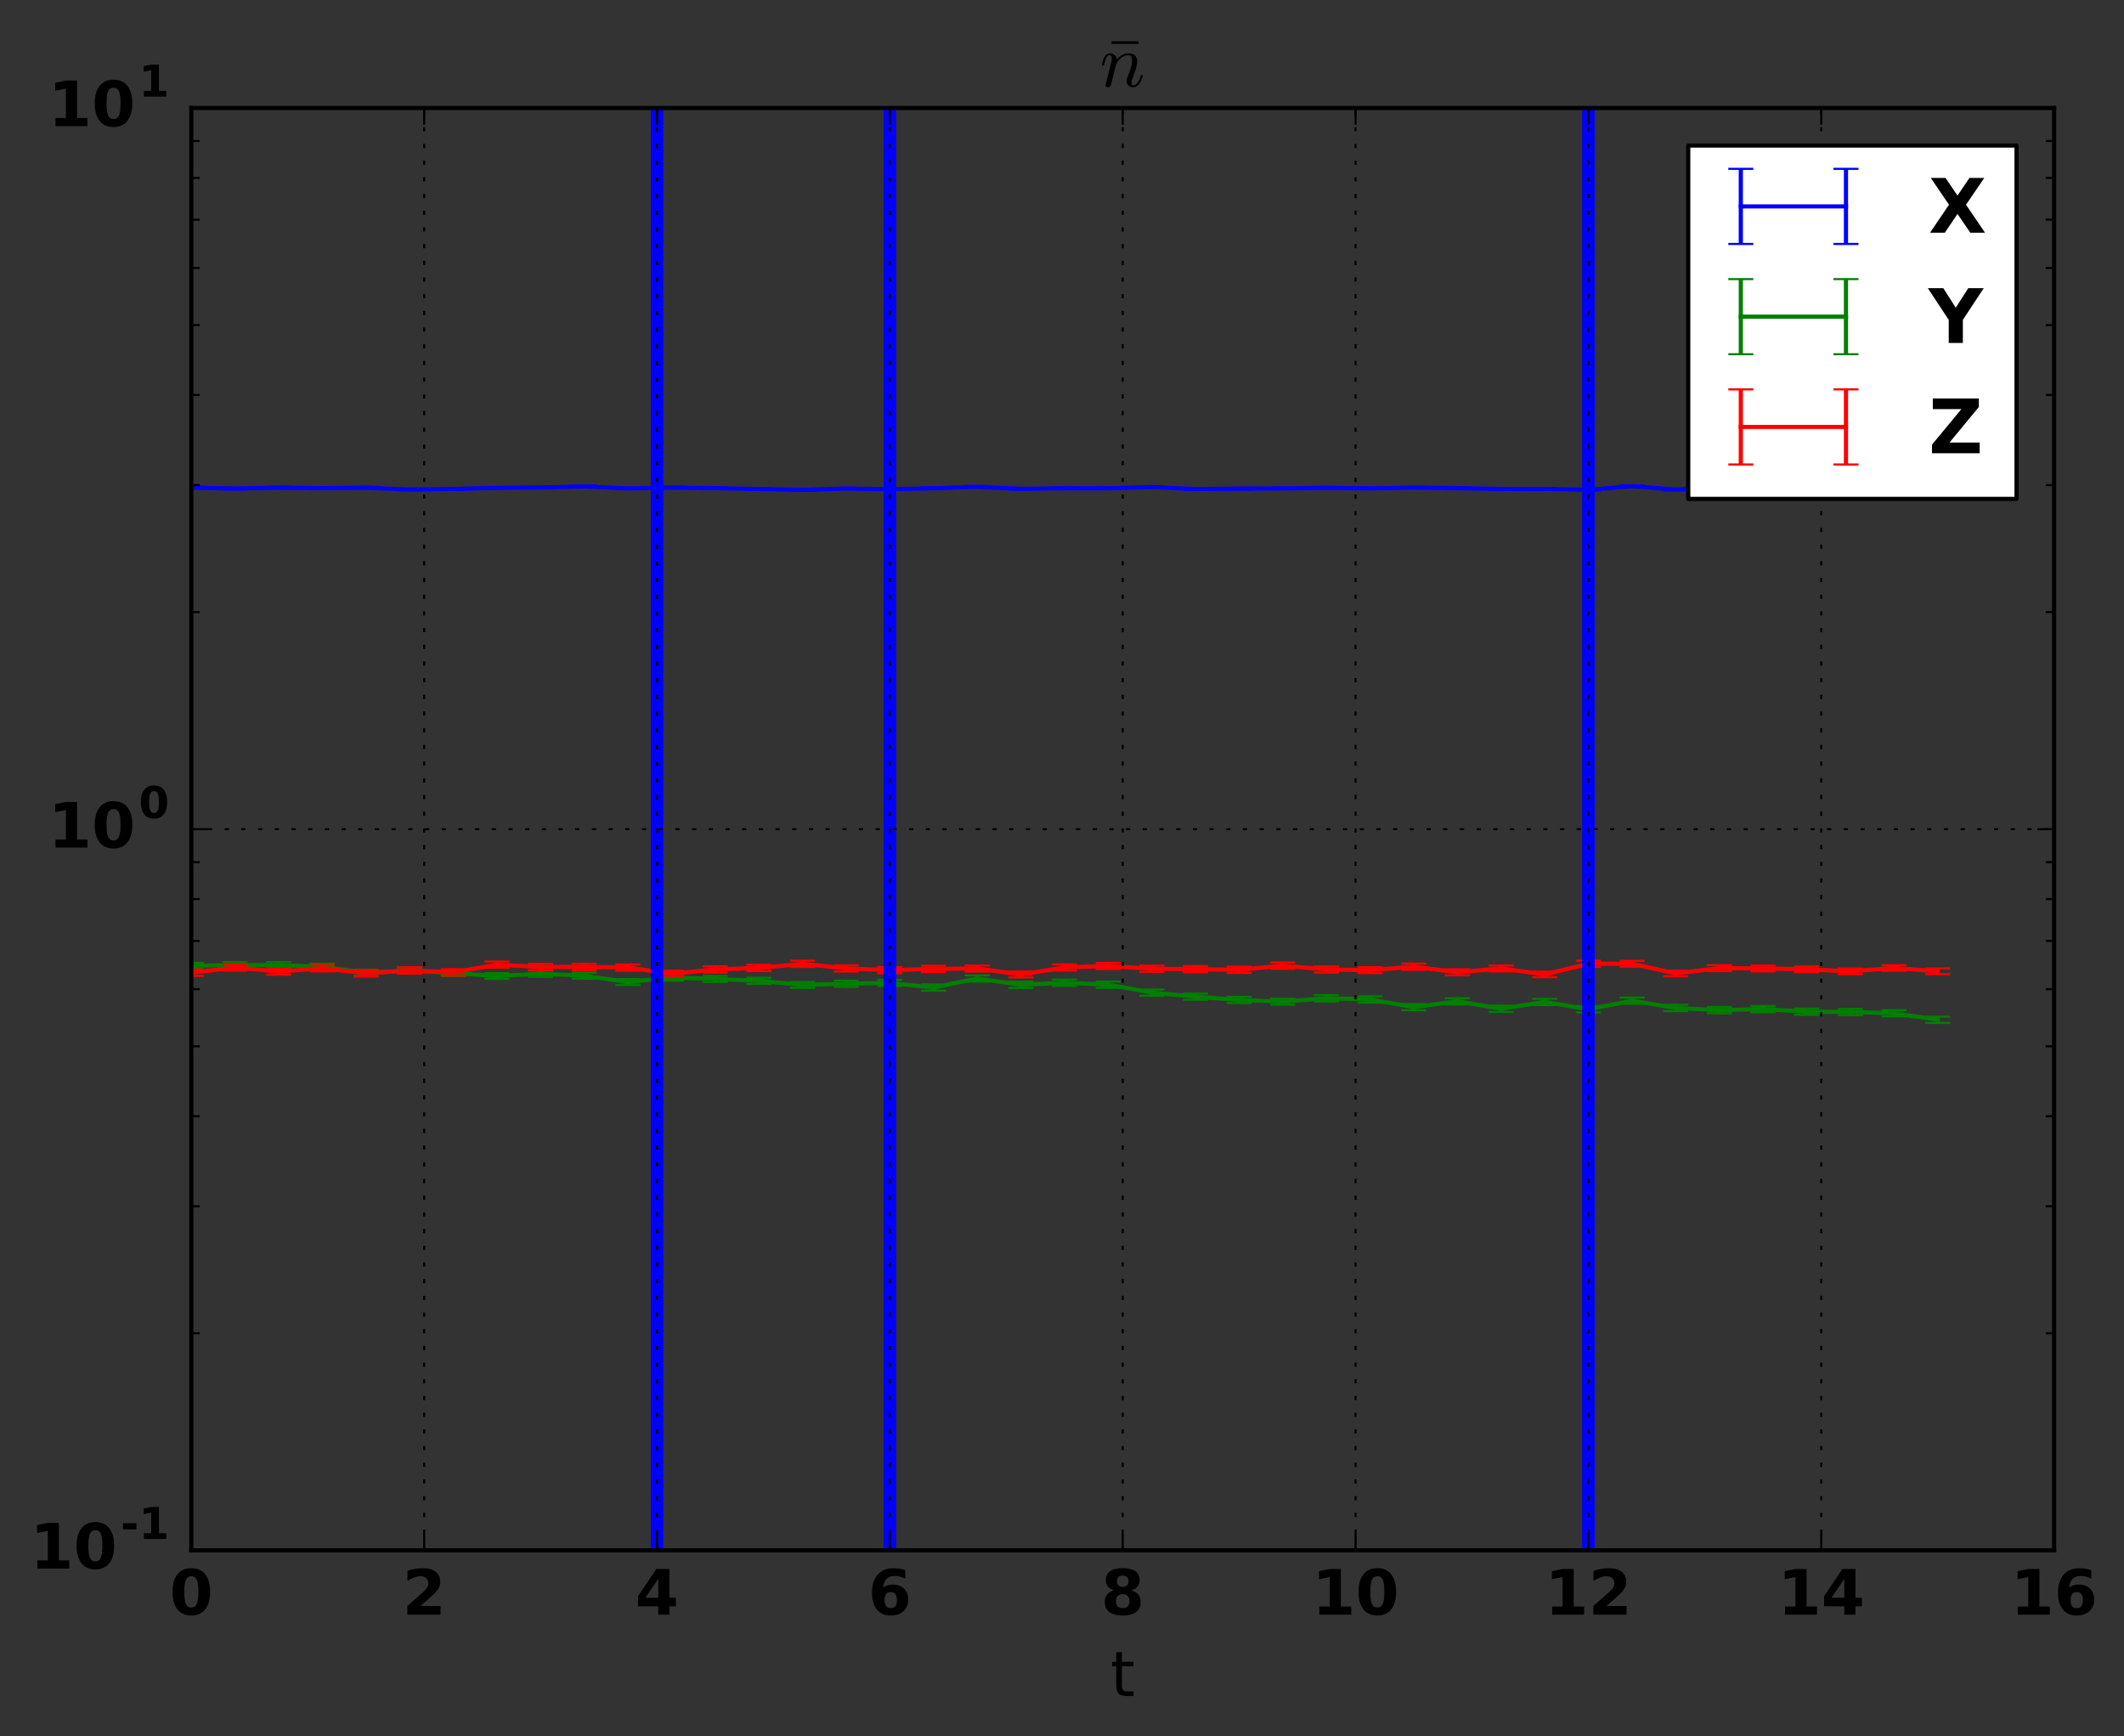 <?xml version="1.0" encoding="utf-8" standalone="no"?>
<!DOCTYPE svg PUBLIC "-//W3C//DTD SVG 1.1//EN"
  "http://www.w3.org/Graphics/SVG/1.1/DTD/svg11.dtd">
<!-- Created with matplotlib (http://matplotlib.org/) -->
<svg height="416pt" version="1.1" viewBox="0 0 509 416" width="509pt" xmlns="http://www.w3.org/2000/svg" xmlns:xlink="http://www.w3.org/1999/xlink">
 <rect x="0" y="0" width="509" height="416" fill="#333333" stroke="none"/>
 <defs>
  <style type="text/css">
*{stroke-linecap:butt;stroke-linejoin:round;stroke-miterlimit:100000;}
  </style>
 </defs>
 <g id="figure_1">
  <g id="patch_1">
   <path d="M 0 416.712 
L 509.887 416.712 
L 509.887 0 
L 0 0 
z
" style="fill:none;"/>
  </g>
  <g id="axes_1">
   <g id="patch_2">
    <path d="M 45.85 371.477 
L 492.25 371.477 
L 492.25 25.877 
L 45.85 25.877 
z
" style="fill:none;"/>
   </g>
   <g id="LineCollection_1">
    <path clip-path="url(#p10a17cbde3)" d="M 45.85 117.026 
L 45.85 116.618 
" style="fill:none;stroke:#0000ff;"/>
    <path clip-path="url(#p10a17cbde3)" d="M 56.312 117.284 
L 56.312 116.859 
" style="fill:none;stroke:#0000ff;"/>
    <path clip-path="url(#p10a17cbde3)" d="M 66.775 117.051 
L 66.775 116.634 
" style="fill:none;stroke:#0000ff;"/>
    <path clip-path="url(#p10a17cbde3)" d="M 77.237 117.167 
L 77.237 116.76 
" style="fill:none;stroke:#0000ff;"/>
    <path clip-path="url(#p10a17cbde3)" d="M 87.7 117.062 
L 87.7 116.652 
" style="fill:none;stroke:#0000ff;"/>
    <path clip-path="url(#p10a17cbde3)" d="M 98.162 117.503 
L 98.162 117.107 
" style="fill:none;stroke:#0000ff;"/>
    <path clip-path="url(#p10a17cbde3)" d="M 108.625 117.37 
L 108.625 116.961 
" style="fill:none;stroke:#0000ff;"/>
    <path clip-path="url(#p10a17cbde3)" d="M 119.088 117.075 
L 119.088 116.695 
" style="fill:none;stroke:#0000ff;"/>
    <path clip-path="url(#p10a17cbde3)" d="M 129.55 117.013 
L 129.55 116.609 
" style="fill:none;stroke:#0000ff;"/>
    <path clip-path="url(#p10a17cbde3)" d="M 140.012 116.772 
L 140.012 116.336 
" style="fill:none;stroke:#0000ff;"/>
    <path clip-path="url(#p10a17cbde3)" d="M 150.475 117.226 
L 150.475 116.838 
" style="fill:none;stroke:#0000ff;"/>
    <path clip-path="url(#p10a17cbde3)" d="M 160.938 117.046 
L 160.938 116.609 
" style="fill:none;stroke:#0000ff;"/>
    <path clip-path="url(#p10a17cbde3)" d="M 171.4 117.17 
L 171.4 116.76 
" style="fill:none;stroke:#0000ff;"/>
    <path clip-path="url(#p10a17cbde3)" d="M 181.863 117.385 
L 181.863 116.983 
" style="fill:none;stroke:#0000ff;"/>
    <path clip-path="url(#p10a17cbde3)" d="M 192.325 117.575 
L 192.325 117.199 
" style="fill:none;stroke:#0000ff;"/>
    <path clip-path="url(#p10a17cbde3)" d="M 202.787 117.263 
L 202.787 116.857 
" style="fill:none;stroke:#0000ff;"/>
    <path clip-path="url(#p10a17cbde3)" d="M 213.25 117.42 
L 213.25 117.038 
" style="fill:none;stroke:#0000ff;"/>
    <path clip-path="url(#p10a17cbde3)" d="M 223.713 117.178 
L 223.713 116.789 
" style="fill:none;stroke:#0000ff;"/>
    <path clip-path="url(#p10a17cbde3)" d="M 234.175 116.853 
L 234.175 116.462 
" style="fill:none;stroke:#0000ff;"/>
    <path clip-path="url(#p10a17cbde3)" d="M 244.637 117.321 
L 244.637 116.939 
" style="fill:none;stroke:#0000ff;"/>
    <path clip-path="url(#p10a17cbde3)" d="M 255.1 117.175 
L 255.1 116.788 
" style="fill:none;stroke:#0000ff;"/>
    <path clip-path="url(#p10a17cbde3)" d="M 265.562 117.185 
L 265.562 116.806 
" style="fill:none;stroke:#0000ff;"/>
    <path clip-path="url(#p10a17cbde3)" d="M 276.025 116.913 
L 276.025 116.5 
" style="fill:none;stroke:#0000ff;"/>
    <path clip-path="url(#p10a17cbde3)" d="M 286.488 117.382 
L 286.488 116.976 
" style="fill:none;stroke:#0000ff;"/>
    <path clip-path="url(#p10a17cbde3)" d="M 296.95 117.291 
L 296.95 116.879 
" style="fill:none;stroke:#0000ff;"/>
    <path clip-path="url(#p10a17cbde3)" d="M 307.413 117.226 
L 307.413 116.832 
" style="fill:none;stroke:#0000ff;"/>
    <path clip-path="url(#p10a17cbde3)" d="M 317.875 117.074 
L 317.875 116.683 
" style="fill:none;stroke:#0000ff;"/>
    <path clip-path="url(#p10a17cbde3)" d="M 328.337 117.21 
L 328.337 116.819 
" style="fill:none;stroke:#0000ff;"/>
    <path clip-path="url(#p10a17cbde3)" d="M 338.8 117.032 
L 338.8 116.65 
" style="fill:none;stroke:#0000ff;"/>
    <path clip-path="url(#p10a17cbde3)" d="M 349.262 117.133 
L 349.262 116.773 
" style="fill:none;stroke:#0000ff;"/>
    <path clip-path="url(#p10a17cbde3)" d="M 359.725 117.35 
L 359.725 116.976 
" style="fill:none;stroke:#0000ff;"/>
    <path clip-path="url(#p10a17cbde3)" d="M 370.188 117.335 
L 370.188 116.978 
" style="fill:none;stroke:#0000ff;"/>
    <path clip-path="url(#p10a17cbde3)" d="M 380.65 117.551 
L 380.65 117.19 
" style="fill:none;stroke:#0000ff;"/>
    <path clip-path="url(#p10a17cbde3)" d="M 391.113 116.67 
L 391.113 116.306 
" style="fill:none;stroke:#0000ff;"/>
    <path clip-path="url(#p10a17cbde3)" d="M 401.575 117.494 
L 401.575 117.135 
" style="fill:none;stroke:#0000ff;"/>
    <path clip-path="url(#p10a17cbde3)" d="M 412.038 116.95 
L 412.038 116.588 
" style="fill:none;stroke:#0000ff;"/>
    <path clip-path="url(#p10a17cbde3)" d="M 422.5 117.375 
L 422.5 117.013 
" style="fill:none;stroke:#0000ff;"/>
    <path clip-path="url(#p10a17cbde3)" d="M 432.962 117.199 
L 432.962 116.85 
" style="fill:none;stroke:#0000ff;"/>
    <path clip-path="url(#p10a17cbde3)" d="M 443.425 117.192 
L 443.425 116.846 
" style="fill:none;stroke:#0000ff;"/>
    <path clip-path="url(#p10a17cbde3)" d="M 453.887 117.211 
L 453.887 116.842 
" style="fill:none;stroke:#0000ff;"/>
    <path clip-path="url(#p10a17cbde3)" d="M 464.35 117.262 
L 464.35 116.885 
" style="fill:none;stroke:#0000ff;"/>
   </g>
   <g id="LineCollection_2">
    <path clip-path="url(#p10a17cbde3)" d="M 45.85 232.178 
L 45.85 230.678 
" style="fill:none;stroke:#008000;"/>
    <path clip-path="url(#p10a17cbde3)" d="M 56.312 231.935 
L 56.312 230.508 
" style="fill:none;stroke:#008000;"/>
    <path clip-path="url(#p10a17cbde3)" d="M 66.775 232.009 
L 66.775 230.516 
" style="fill:none;stroke:#008000;"/>
    <path clip-path="url(#p10a17cbde3)" d="M 77.237 232.377 
L 77.237 230.911 
" style="fill:none;stroke:#008000;"/>
    <path clip-path="url(#p10a17cbde3)" d="M 87.7 233.788 
L 87.7 232.343 
" style="fill:none;stroke:#008000;"/>
    <path clip-path="url(#p10a17cbde3)" d="M 98.162 233.295 
L 98.162 231.823 
" style="fill:none;stroke:#008000;"/>
    <path clip-path="url(#p10a17cbde3)" d="M 108.625 233.857 
L 108.625 232.463 
" style="fill:none;stroke:#008000;"/>
    <path clip-path="url(#p10a17cbde3)" d="M 119.088 234.557 
L 119.088 233.173 
" style="fill:none;stroke:#008000;"/>
    <path clip-path="url(#p10a17cbde3)" d="M 129.55 234.07 
L 129.55 232.569 
" style="fill:none;stroke:#008000;"/>
    <path clip-path="url(#p10a17cbde3)" d="M 140.012 234.5 
L 140.012 233.05 
" style="fill:none;stroke:#008000;"/>
    <path clip-path="url(#p10a17cbde3)" d="M 150.475 236.036 
L 150.475 234.59 
" style="fill:none;stroke:#008000;"/>
    <path clip-path="url(#p10a17cbde3)" d="M 160.938 234.971 
L 160.938 233.47 
" style="fill:none;stroke:#008000;"/>
    <path clip-path="url(#p10a17cbde3)" d="M 171.4 235.265 
L 171.4 233.837 
" style="fill:none;stroke:#008000;"/>
    <path clip-path="url(#p10a17cbde3)" d="M 181.863 235.776 
L 181.863 234.282 
" style="fill:none;stroke:#008000;"/>
    <path clip-path="url(#p10a17cbde3)" d="M 192.325 236.686 
L 192.325 235.295 
" style="fill:none;stroke:#008000;"/>
    <path clip-path="url(#p10a17cbde3)" d="M 202.787 236.47 
L 202.787 234.969 
" style="fill:none;stroke:#008000;"/>
    <path clip-path="url(#p10a17cbde3)" d="M 213.25 236.271 
L 213.25 234.77 
" style="fill:none;stroke:#008000;"/>
    <path clip-path="url(#p10a17cbde3)" d="M 223.713 237.363 
L 223.713 235.88 
" style="fill:none;stroke:#008000;"/>
    <path clip-path="url(#p10a17cbde3)" d="M 234.175 235.207 
L 234.175 233.706 
" style="fill:none;stroke:#008000;"/>
    <path clip-path="url(#p10a17cbde3)" d="M 244.637 236.711 
L 244.637 235.21 
" style="fill:none;stroke:#008000;"/>
    <path clip-path="url(#p10a17cbde3)" d="M 255.1 236.231 
L 255.1 234.73 
" style="fill:none;stroke:#008000;"/>
    <path clip-path="url(#p10a17cbde3)" d="M 265.562 236.685 
L 265.562 235.184 
" style="fill:none;stroke:#008000;"/>
    <path clip-path="url(#p10a17cbde3)" d="M 276.025 238.591 
L 276.025 237.09 
" style="fill:none;stroke:#008000;"/>
    <path clip-path="url(#p10a17cbde3)" d="M 286.488 239.557 
L 286.488 238.066 
" style="fill:none;stroke:#008000;"/>
    <path clip-path="url(#p10a17cbde3)" d="M 296.95 240.344 
L 296.95 238.843 
" style="fill:none;stroke:#008000;"/>
    <path clip-path="url(#p10a17cbde3)" d="M 307.413 240.72 
L 307.413 239.286 
" style="fill:none;stroke:#008000;"/>
    <path clip-path="url(#p10a17cbde3)" d="M 317.875 239.943 
L 317.875 238.443 
" style="fill:none;stroke:#008000;"/>
    <path clip-path="url(#p10a17cbde3)" d="M 328.337 240.224 
L 328.337 238.723 
" style="fill:none;stroke:#008000;"/>
    <path clip-path="url(#p10a17cbde3)" d="M 338.8 242.059 
L 338.8 240.563 
" style="fill:none;stroke:#008000;"/>
    <path clip-path="url(#p10a17cbde3)" d="M 349.262 240.666 
L 349.262 239.165 
" style="fill:none;stroke:#008000;"/>
    <path clip-path="url(#p10a17cbde3)" d="M 359.725 242.452 
L 359.725 240.951 
" style="fill:none;stroke:#008000;"/>
    <path clip-path="url(#p10a17cbde3)" d="M 370.188 240.817 
L 370.188 239.316 
" style="fill:none;stroke:#008000;"/>
    <path clip-path="url(#p10a17cbde3)" d="M 380.65 242.571 
L 380.65 241.072 
" style="fill:none;stroke:#008000;"/>
    <path clip-path="url(#p10a17cbde3)" d="M 391.113 240.532 
L 391.113 239.031 
" style="fill:none;stroke:#008000;"/>
    <path clip-path="url(#p10a17cbde3)" d="M 401.575 242.263 
L 401.575 240.762 
" style="fill:none;stroke:#008000;"/>
    <path clip-path="url(#p10a17cbde3)" d="M 412.038 242.794 
L 412.038 241.293 
" style="fill:none;stroke:#008000;"/>
    <path clip-path="url(#p10a17cbde3)" d="M 422.5 242.544 
L 422.5 241.043 
" style="fill:none;stroke:#008000;"/>
    <path clip-path="url(#p10a17cbde3)" d="M 432.962 243.158 
L 432.962 241.657 
" style="fill:none;stroke:#008000;"/>
    <path clip-path="url(#p10a17cbde3)" d="M 443.425 243.232 
L 443.425 241.731 
" style="fill:none;stroke:#008000;"/>
    <path clip-path="url(#p10a17cbde3)" d="M 453.887 243.531 
L 453.887 242.03 
" style="fill:none;stroke:#008000;"/>
    <path clip-path="url(#p10a17cbde3)" d="M 464.35 245.101 
L 464.35 243.6 
" style="fill:none;stroke:#008000;"/>
   </g>
   <g id="LineCollection_3">
    <path clip-path="url(#p10a17cbde3)" d="M 45.85 233.819 
L 45.85 232.318 
" style="fill:none;stroke:#ff0000;"/>
    <path clip-path="url(#p10a17cbde3)" d="M 56.312 232.56 
L 56.312 231.059 
" style="fill:none;stroke:#ff0000;"/>
    <path clip-path="url(#p10a17cbde3)" d="M 66.775 233.544 
L 66.775 232.043 
" style="fill:none;stroke:#ff0000;"/>
    <path clip-path="url(#p10a17cbde3)" d="M 77.237 232.756 
L 77.237 231.255 
" style="fill:none;stroke:#ff0000;"/>
    <path clip-path="url(#p10a17cbde3)" d="M 87.7 233.966 
L 87.7 232.466 
" style="fill:none;stroke:#ff0000;"/>
    <path clip-path="url(#p10a17cbde3)" d="M 98.162 233.262 
L 98.162 231.761 
" style="fill:none;stroke:#ff0000;"/>
    <path clip-path="url(#p10a17cbde3)" d="M 108.625 233.739 
L 108.625 232.238 
" style="fill:none;stroke:#ff0000;"/>
    <path clip-path="url(#p10a17cbde3)" d="M 119.088 231.886 
L 119.088 230.385 
" style="fill:none;stroke:#ff0000;"/>
    <path clip-path="url(#p10a17cbde3)" d="M 129.55 232.448 
L 129.55 230.947 
" style="fill:none;stroke:#ff0000;"/>
    <path clip-path="url(#p10a17cbde3)" d="M 140.012 232.424 
L 140.012 230.923 
" style="fill:none;stroke:#ff0000;"/>
    <path clip-path="url(#p10a17cbde3)" d="M 150.475 232.586 
L 150.475 231.085 
" style="fill:none;stroke:#ff0000;"/>
    <path clip-path="url(#p10a17cbde3)" d="M 160.938 234.076 
L 160.938 232.578 
" style="fill:none;stroke:#ff0000;"/>
    <path clip-path="url(#p10a17cbde3)" d="M 171.4 233.042 
L 171.4 231.541 
" style="fill:none;stroke:#ff0000;"/>
    <path clip-path="url(#p10a17cbde3)" d="M 181.863 232.677 
L 181.863 231.176 
" style="fill:none;stroke:#ff0000;"/>
    <path clip-path="url(#p10a17cbde3)" d="M 192.325 231.688 
L 192.325 230.187 
" style="fill:none;stroke:#ff0000;"/>
    <path clip-path="url(#p10a17cbde3)" d="M 202.787 232.781 
L 202.787 231.304 
" style="fill:none;stroke:#ff0000;"/>
    <path clip-path="url(#p10a17cbde3)" d="M 213.25 233.193 
L 213.25 231.727 
" style="fill:none;stroke:#ff0000;"/>
    <path clip-path="url(#p10a17cbde3)" d="M 223.713 232.909 
L 223.713 231.408 
" style="fill:none;stroke:#ff0000;"/>
    <path clip-path="url(#p10a17cbde3)" d="M 234.175 232.774 
L 234.175 231.344 
" style="fill:none;stroke:#ff0000;"/>
    <path clip-path="url(#p10a17cbde3)" d="M 244.637 234.198 
L 244.637 232.791 
" style="fill:none;stroke:#ff0000;"/>
    <path clip-path="url(#p10a17cbde3)" d="M 255.1 232.528 
L 255.1 231.081 
" style="fill:none;stroke:#ff0000;"/>
    <path clip-path="url(#p10a17cbde3)" d="M 265.562 232.184 
L 265.562 230.728 
" style="fill:none;stroke:#ff0000;"/>
    <path clip-path="url(#p10a17cbde3)" d="M 276.025 232.863 
L 276.025 231.369 
" style="fill:none;stroke:#ff0000;"/>
    <path clip-path="url(#p10a17cbde3)" d="M 286.488 232.973 
L 286.488 231.472 
" style="fill:none;stroke:#ff0000;"/>
    <path clip-path="url(#p10a17cbde3)" d="M 296.95 233.123 
L 296.95 231.632 
" style="fill:none;stroke:#ff0000;"/>
    <path clip-path="url(#p10a17cbde3)" d="M 307.413 232.12 
L 307.413 230.619 
" style="fill:none;stroke:#ff0000;"/>
    <path clip-path="url(#p10a17cbde3)" d="M 317.875 233.018 
L 317.875 231.565 
" style="fill:none;stroke:#ff0000;"/>
    <path clip-path="url(#p10a17cbde3)" d="M 328.337 233.175 
L 328.337 231.746 
" style="fill:none;stroke:#ff0000;"/>
    <path clip-path="url(#p10a17cbde3)" d="M 338.8 232.376 
L 338.8 230.875 
" style="fill:none;stroke:#ff0000;"/>
    <path clip-path="url(#p10a17cbde3)" d="M 349.262 233.686 
L 349.262 232.243 
" style="fill:none;stroke:#ff0000;"/>
    <path clip-path="url(#p10a17cbde3)" d="M 359.725 232.76 
L 359.725 231.337 
" style="fill:none;stroke:#ff0000;"/>
    <path clip-path="url(#p10a17cbde3)" d="M 370.188 234.146 
L 370.188 232.799 
" style="fill:none;stroke:#ff0000;"/>
    <path clip-path="url(#p10a17cbde3)" d="M 380.65 231.684 
L 380.65 230.183 
" style="fill:none;stroke:#ff0000;"/>
    <path clip-path="url(#p10a17cbde3)" d="M 391.113 231.617 
L 391.113 230.223 
" style="fill:none;stroke:#ff0000;"/>
    <path clip-path="url(#p10a17cbde3)" d="M 401.575 233.919 
L 401.575 232.571 
" style="fill:none;stroke:#ff0000;"/>
    <path clip-path="url(#p10a17cbde3)" d="M 412.038 232.687 
L 412.038 231.246 
" style="fill:none;stroke:#ff0000;"/>
    <path clip-path="url(#p10a17cbde3)" d="M 422.5 232.745 
L 422.5 231.337 
" style="fill:none;stroke:#ff0000;"/>
    <path clip-path="url(#p10a17cbde3)" d="M 432.962 232.942 
L 432.962 231.551 
" style="fill:none;stroke:#ff0000;"/>
    <path clip-path="url(#p10a17cbde3)" d="M 443.425 233.425 
L 443.425 232.066 
" style="fill:none;stroke:#ff0000;"/>
    <path clip-path="url(#p10a17cbde3)" d="M 453.887 232.609 
L 453.887 231.249 
" style="fill:none;stroke:#ff0000;"/>
    <path clip-path="url(#p10a17cbde3)" d="M 464.35 233.416 
L 464.35 232.032 
" style="fill:none;stroke:#ff0000;"/>
   </g>
   <g id="line2d_1">
    <defs>
     <path d="M 3 0 
L -3 -0 
" id="m135d643e4f" style="stroke:#0000ff;stroke-width:0.5;"/>
    </defs>
    <g clip-path="url(#p10a17cbde3)">
     <use style="fill:#0000ff;stroke:#0000ff;stroke-width:0.5;" x="45.85" xlink:href="#m135d643e4f" y="117.026"/>
     <use style="fill:#0000ff;stroke:#0000ff;stroke-width:0.5;" x="56.312" xlink:href="#m135d643e4f" y="117.284"/>
     <use style="fill:#0000ff;stroke:#0000ff;stroke-width:0.5;" x="66.775" xlink:href="#m135d643e4f" y="117.051"/>
     <use style="fill:#0000ff;stroke:#0000ff;stroke-width:0.5;" x="77.237" xlink:href="#m135d643e4f" y="117.167"/>
     <use style="fill:#0000ff;stroke:#0000ff;stroke-width:0.5;" x="87.7" xlink:href="#m135d643e4f" y="117.062"/>
     <use style="fill:#0000ff;stroke:#0000ff;stroke-width:0.5;" x="98.162" xlink:href="#m135d643e4f" y="117.503"/>
     <use style="fill:#0000ff;stroke:#0000ff;stroke-width:0.5;" x="108.625" xlink:href="#m135d643e4f" y="117.37"/>
     <use style="fill:#0000ff;stroke:#0000ff;stroke-width:0.5;" x="119.088" xlink:href="#m135d643e4f" y="117.075"/>
     <use style="fill:#0000ff;stroke:#0000ff;stroke-width:0.5;" x="129.55" xlink:href="#m135d643e4f" y="117.013"/>
     <use style="fill:#0000ff;stroke:#0000ff;stroke-width:0.5;" x="140.012" xlink:href="#m135d643e4f" y="116.772"/>
     <use style="fill:#0000ff;stroke:#0000ff;stroke-width:0.5;" x="150.475" xlink:href="#m135d643e4f" y="117.226"/>
     <use style="fill:#0000ff;stroke:#0000ff;stroke-width:0.5;" x="160.938" xlink:href="#m135d643e4f" y="117.046"/>
     <use style="fill:#0000ff;stroke:#0000ff;stroke-width:0.5;" x="171.4" xlink:href="#m135d643e4f" y="117.17"/>
     <use style="fill:#0000ff;stroke:#0000ff;stroke-width:0.5;" x="181.863" xlink:href="#m135d643e4f" y="117.385"/>
     <use style="fill:#0000ff;stroke:#0000ff;stroke-width:0.5;" x="192.325" xlink:href="#m135d643e4f" y="117.575"/>
     <use style="fill:#0000ff;stroke:#0000ff;stroke-width:0.5;" x="202.787" xlink:href="#m135d643e4f" y="117.263"/>
     <use style="fill:#0000ff;stroke:#0000ff;stroke-width:0.5;" x="213.25" xlink:href="#m135d643e4f" y="117.42"/>
     <use style="fill:#0000ff;stroke:#0000ff;stroke-width:0.5;" x="223.713" xlink:href="#m135d643e4f" y="117.178"/>
     <use style="fill:#0000ff;stroke:#0000ff;stroke-width:0.5;" x="234.175" xlink:href="#m135d643e4f" y="116.853"/>
     <use style="fill:#0000ff;stroke:#0000ff;stroke-width:0.5;" x="244.637" xlink:href="#m135d643e4f" y="117.321"/>
     <use style="fill:#0000ff;stroke:#0000ff;stroke-width:0.5;" x="255.1" xlink:href="#m135d643e4f" y="117.175"/>
     <use style="fill:#0000ff;stroke:#0000ff;stroke-width:0.5;" x="265.562" xlink:href="#m135d643e4f" y="117.185"/>
     <use style="fill:#0000ff;stroke:#0000ff;stroke-width:0.5;" x="276.025" xlink:href="#m135d643e4f" y="116.913"/>
     <use style="fill:#0000ff;stroke:#0000ff;stroke-width:0.5;" x="286.488" xlink:href="#m135d643e4f" y="117.382"/>
     <use style="fill:#0000ff;stroke:#0000ff;stroke-width:0.5;" x="296.95" xlink:href="#m135d643e4f" y="117.291"/>
     <use style="fill:#0000ff;stroke:#0000ff;stroke-width:0.5;" x="307.413" xlink:href="#m135d643e4f" y="117.226"/>
     <use style="fill:#0000ff;stroke:#0000ff;stroke-width:0.5;" x="317.875" xlink:href="#m135d643e4f" y="117.074"/>
     <use style="fill:#0000ff;stroke:#0000ff;stroke-width:0.5;" x="328.337" xlink:href="#m135d643e4f" y="117.21"/>
     <use style="fill:#0000ff;stroke:#0000ff;stroke-width:0.5;" x="338.8" xlink:href="#m135d643e4f" y="117.032"/>
     <use style="fill:#0000ff;stroke:#0000ff;stroke-width:0.5;" x="349.262" xlink:href="#m135d643e4f" y="117.133"/>
     <use style="fill:#0000ff;stroke:#0000ff;stroke-width:0.5;" x="359.725" xlink:href="#m135d643e4f" y="117.35"/>
     <use style="fill:#0000ff;stroke:#0000ff;stroke-width:0.5;" x="370.188" xlink:href="#m135d643e4f" y="117.335"/>
     <use style="fill:#0000ff;stroke:#0000ff;stroke-width:0.5;" x="380.65" xlink:href="#m135d643e4f" y="117.551"/>
     <use style="fill:#0000ff;stroke:#0000ff;stroke-width:0.5;" x="391.113" xlink:href="#m135d643e4f" y="116.67"/>
     <use style="fill:#0000ff;stroke:#0000ff;stroke-width:0.5;" x="401.575" xlink:href="#m135d643e4f" y="117.494"/>
     <use style="fill:#0000ff;stroke:#0000ff;stroke-width:0.5;" x="412.038" xlink:href="#m135d643e4f" y="116.95"/>
     <use style="fill:#0000ff;stroke:#0000ff;stroke-width:0.5;" x="422.5" xlink:href="#m135d643e4f" y="117.375"/>
     <use style="fill:#0000ff;stroke:#0000ff;stroke-width:0.5;" x="432.962" xlink:href="#m135d643e4f" y="117.199"/>
     <use style="fill:#0000ff;stroke:#0000ff;stroke-width:0.5;" x="443.425" xlink:href="#m135d643e4f" y="117.192"/>
     <use style="fill:#0000ff;stroke:#0000ff;stroke-width:0.5;" x="453.887" xlink:href="#m135d643e4f" y="117.211"/>
     <use style="fill:#0000ff;stroke:#0000ff;stroke-width:0.5;" x="464.35" xlink:href="#m135d643e4f" y="117.262"/>
    </g>
   </g>
   <g id="line2d_2">
    <g clip-path="url(#p10a17cbde3)">
     <use style="fill:#0000ff;stroke:#0000ff;stroke-width:0.5;" x="45.85" xlink:href="#m135d643e4f" y="116.618"/>
     <use style="fill:#0000ff;stroke:#0000ff;stroke-width:0.5;" x="56.312" xlink:href="#m135d643e4f" y="116.859"/>
     <use style="fill:#0000ff;stroke:#0000ff;stroke-width:0.5;" x="66.775" xlink:href="#m135d643e4f" y="116.634"/>
     <use style="fill:#0000ff;stroke:#0000ff;stroke-width:0.5;" x="77.237" xlink:href="#m135d643e4f" y="116.76"/>
     <use style="fill:#0000ff;stroke:#0000ff;stroke-width:0.5;" x="87.7" xlink:href="#m135d643e4f" y="116.652"/>
     <use style="fill:#0000ff;stroke:#0000ff;stroke-width:0.5;" x="98.162" xlink:href="#m135d643e4f" y="117.107"/>
     <use style="fill:#0000ff;stroke:#0000ff;stroke-width:0.5;" x="108.625" xlink:href="#m135d643e4f" y="116.961"/>
     <use style="fill:#0000ff;stroke:#0000ff;stroke-width:0.5;" x="119.088" xlink:href="#m135d643e4f" y="116.695"/>
     <use style="fill:#0000ff;stroke:#0000ff;stroke-width:0.5;" x="129.55" xlink:href="#m135d643e4f" y="116.609"/>
     <use style="fill:#0000ff;stroke:#0000ff;stroke-width:0.5;" x="140.012" xlink:href="#m135d643e4f" y="116.336"/>
     <use style="fill:#0000ff;stroke:#0000ff;stroke-width:0.5;" x="150.475" xlink:href="#m135d643e4f" y="116.838"/>
     <use style="fill:#0000ff;stroke:#0000ff;stroke-width:0.5;" x="160.938" xlink:href="#m135d643e4f" y="116.609"/>
     <use style="fill:#0000ff;stroke:#0000ff;stroke-width:0.5;" x="171.4" xlink:href="#m135d643e4f" y="116.76"/>
     <use style="fill:#0000ff;stroke:#0000ff;stroke-width:0.5;" x="181.863" xlink:href="#m135d643e4f" y="116.983"/>
     <use style="fill:#0000ff;stroke:#0000ff;stroke-width:0.5;" x="192.325" xlink:href="#m135d643e4f" y="117.199"/>
     <use style="fill:#0000ff;stroke:#0000ff;stroke-width:0.5;" x="202.787" xlink:href="#m135d643e4f" y="116.857"/>
     <use style="fill:#0000ff;stroke:#0000ff;stroke-width:0.5;" x="213.25" xlink:href="#m135d643e4f" y="117.038"/>
     <use style="fill:#0000ff;stroke:#0000ff;stroke-width:0.5;" x="223.713" xlink:href="#m135d643e4f" y="116.789"/>
     <use style="fill:#0000ff;stroke:#0000ff;stroke-width:0.5;" x="234.175" xlink:href="#m135d643e4f" y="116.462"/>
     <use style="fill:#0000ff;stroke:#0000ff;stroke-width:0.5;" x="244.637" xlink:href="#m135d643e4f" y="116.939"/>
     <use style="fill:#0000ff;stroke:#0000ff;stroke-width:0.5;" x="255.1" xlink:href="#m135d643e4f" y="116.788"/>
     <use style="fill:#0000ff;stroke:#0000ff;stroke-width:0.5;" x="265.562" xlink:href="#m135d643e4f" y="116.806"/>
     <use style="fill:#0000ff;stroke:#0000ff;stroke-width:0.5;" x="276.025" xlink:href="#m135d643e4f" y="116.5"/>
     <use style="fill:#0000ff;stroke:#0000ff;stroke-width:0.5;" x="286.488" xlink:href="#m135d643e4f" y="116.976"/>
     <use style="fill:#0000ff;stroke:#0000ff;stroke-width:0.5;" x="296.95" xlink:href="#m135d643e4f" y="116.879"/>
     <use style="fill:#0000ff;stroke:#0000ff;stroke-width:0.5;" x="307.413" xlink:href="#m135d643e4f" y="116.832"/>
     <use style="fill:#0000ff;stroke:#0000ff;stroke-width:0.5;" x="317.875" xlink:href="#m135d643e4f" y="116.683"/>
     <use style="fill:#0000ff;stroke:#0000ff;stroke-width:0.5;" x="328.337" xlink:href="#m135d643e4f" y="116.819"/>
     <use style="fill:#0000ff;stroke:#0000ff;stroke-width:0.5;" x="338.8" xlink:href="#m135d643e4f" y="116.65"/>
     <use style="fill:#0000ff;stroke:#0000ff;stroke-width:0.5;" x="349.262" xlink:href="#m135d643e4f" y="116.773"/>
     <use style="fill:#0000ff;stroke:#0000ff;stroke-width:0.5;" x="359.725" xlink:href="#m135d643e4f" y="116.976"/>
     <use style="fill:#0000ff;stroke:#0000ff;stroke-width:0.5;" x="370.188" xlink:href="#m135d643e4f" y="116.978"/>
     <use style="fill:#0000ff;stroke:#0000ff;stroke-width:0.5;" x="380.65" xlink:href="#m135d643e4f" y="117.19"/>
     <use style="fill:#0000ff;stroke:#0000ff;stroke-width:0.5;" x="391.113" xlink:href="#m135d643e4f" y="116.306"/>
     <use style="fill:#0000ff;stroke:#0000ff;stroke-width:0.5;" x="401.575" xlink:href="#m135d643e4f" y="117.135"/>
     <use style="fill:#0000ff;stroke:#0000ff;stroke-width:0.5;" x="412.038" xlink:href="#m135d643e4f" y="116.588"/>
     <use style="fill:#0000ff;stroke:#0000ff;stroke-width:0.5;" x="422.5" xlink:href="#m135d643e4f" y="117.013"/>
     <use style="fill:#0000ff;stroke:#0000ff;stroke-width:0.5;" x="432.962" xlink:href="#m135d643e4f" y="116.85"/>
     <use style="fill:#0000ff;stroke:#0000ff;stroke-width:0.5;" x="443.425" xlink:href="#m135d643e4f" y="116.846"/>
     <use style="fill:#0000ff;stroke:#0000ff;stroke-width:0.5;" x="453.887" xlink:href="#m135d643e4f" y="116.842"/>
     <use style="fill:#0000ff;stroke:#0000ff;stroke-width:0.5;" x="464.35" xlink:href="#m135d643e4f" y="116.885"/>
    </g>
   </g>
   <g id="line2d_3">
    <path clip-path="url(#p10a17cbde3)" d="M 45.85 116.822 
L 56.312 117.071 
L 66.775 116.842 
L 77.237 116.963 
L 87.7 116.856 
L 98.162 117.305 
L 108.625 117.166 
L 119.088 116.885 
L 129.55 116.811 
L 140.012 116.554 
L 150.475 117.032 
L 160.938 116.828 
L 171.4 116.965 
L 181.863 117.184 
L 192.325 117.387 
L 202.787 117.06 
L 213.25 117.229 
L 223.713 116.983 
L 234.175 116.657 
L 244.637 117.13 
L 255.1 116.981 
L 265.562 116.995 
L 276.025 116.707 
L 286.488 117.179 
L 296.95 117.085 
L 307.413 117.029 
L 317.875 116.878 
L 328.337 117.014 
L 338.8 116.841 
L 349.262 116.953 
L 359.725 117.163 
L 370.188 117.156 
L 380.65 117.371 
L 391.113 116.488 
L 401.575 117.314 
L 412.038 116.769 
L 422.5 117.194 
L 432.962 117.025 
L 443.425 117.019 
L 453.887 117.026 
L 464.35 117.074 
" style="fill:none;stroke:#0000ff;stroke-linecap:square;"/>
   </g>
   <g id="line2d_4">
    <defs>
     <path d="M 3 0 
L -3 -0 
" id="m571ee91599" style="stroke:#008000;stroke-width:0.5;"/>
    </defs>
    <g clip-path="url(#p10a17cbde3)">
     <use style="fill:#008000;stroke:#008000;stroke-width:0.5;" x="45.85" xlink:href="#m571ee91599" y="232.178"/>
     <use style="fill:#008000;stroke:#008000;stroke-width:0.5;" x="56.312" xlink:href="#m571ee91599" y="231.935"/>
     <use style="fill:#008000;stroke:#008000;stroke-width:0.5;" x="66.775" xlink:href="#m571ee91599" y="232.009"/>
     <use style="fill:#008000;stroke:#008000;stroke-width:0.5;" x="77.237" xlink:href="#m571ee91599" y="232.377"/>
     <use style="fill:#008000;stroke:#008000;stroke-width:0.5;" x="87.7" xlink:href="#m571ee91599" y="233.788"/>
     <use style="fill:#008000;stroke:#008000;stroke-width:0.5;" x="98.162" xlink:href="#m571ee91599" y="233.295"/>
     <use style="fill:#008000;stroke:#008000;stroke-width:0.5;" x="108.625" xlink:href="#m571ee91599" y="233.857"/>
     <use style="fill:#008000;stroke:#008000;stroke-width:0.5;" x="119.088" xlink:href="#m571ee91599" y="234.557"/>
     <use style="fill:#008000;stroke:#008000;stroke-width:0.5;" x="129.55" xlink:href="#m571ee91599" y="234.07"/>
     <use style="fill:#008000;stroke:#008000;stroke-width:0.5;" x="140.012" xlink:href="#m571ee91599" y="234.5"/>
     <use style="fill:#008000;stroke:#008000;stroke-width:0.5;" x="150.475" xlink:href="#m571ee91599" y="236.036"/>
     <use style="fill:#008000;stroke:#008000;stroke-width:0.5;" x="160.938" xlink:href="#m571ee91599" y="234.971"/>
     <use style="fill:#008000;stroke:#008000;stroke-width:0.5;" x="171.4" xlink:href="#m571ee91599" y="235.265"/>
     <use style="fill:#008000;stroke:#008000;stroke-width:0.5;" x="181.863" xlink:href="#m571ee91599" y="235.776"/>
     <use style="fill:#008000;stroke:#008000;stroke-width:0.5;" x="192.325" xlink:href="#m571ee91599" y="236.686"/>
     <use style="fill:#008000;stroke:#008000;stroke-width:0.5;" x="202.787" xlink:href="#m571ee91599" y="236.47"/>
     <use style="fill:#008000;stroke:#008000;stroke-width:0.5;" x="213.25" xlink:href="#m571ee91599" y="236.271"/>
     <use style="fill:#008000;stroke:#008000;stroke-width:0.5;" x="223.713" xlink:href="#m571ee91599" y="237.363"/>
     <use style="fill:#008000;stroke:#008000;stroke-width:0.5;" x="234.175" xlink:href="#m571ee91599" y="235.207"/>
     <use style="fill:#008000;stroke:#008000;stroke-width:0.5;" x="244.637" xlink:href="#m571ee91599" y="236.711"/>
     <use style="fill:#008000;stroke:#008000;stroke-width:0.5;" x="255.1" xlink:href="#m571ee91599" y="236.231"/>
     <use style="fill:#008000;stroke:#008000;stroke-width:0.5;" x="265.562" xlink:href="#m571ee91599" y="236.685"/>
     <use style="fill:#008000;stroke:#008000;stroke-width:0.5;" x="276.025" xlink:href="#m571ee91599" y="238.591"/>
     <use style="fill:#008000;stroke:#008000;stroke-width:0.5;" x="286.488" xlink:href="#m571ee91599" y="239.557"/>
     <use style="fill:#008000;stroke:#008000;stroke-width:0.5;" x="296.95" xlink:href="#m571ee91599" y="240.344"/>
     <use style="fill:#008000;stroke:#008000;stroke-width:0.5;" x="307.413" xlink:href="#m571ee91599" y="240.72"/>
     <use style="fill:#008000;stroke:#008000;stroke-width:0.5;" x="317.875" xlink:href="#m571ee91599" y="239.943"/>
     <use style="fill:#008000;stroke:#008000;stroke-width:0.5;" x="328.337" xlink:href="#m571ee91599" y="240.224"/>
     <use style="fill:#008000;stroke:#008000;stroke-width:0.5;" x="338.8" xlink:href="#m571ee91599" y="242.059"/>
     <use style="fill:#008000;stroke:#008000;stroke-width:0.5;" x="349.262" xlink:href="#m571ee91599" y="240.666"/>
     <use style="fill:#008000;stroke:#008000;stroke-width:0.5;" x="359.725" xlink:href="#m571ee91599" y="242.452"/>
     <use style="fill:#008000;stroke:#008000;stroke-width:0.5;" x="370.188" xlink:href="#m571ee91599" y="240.817"/>
     <use style="fill:#008000;stroke:#008000;stroke-width:0.5;" x="380.65" xlink:href="#m571ee91599" y="242.571"/>
     <use style="fill:#008000;stroke:#008000;stroke-width:0.5;" x="391.113" xlink:href="#m571ee91599" y="240.532"/>
     <use style="fill:#008000;stroke:#008000;stroke-width:0.5;" x="401.575" xlink:href="#m571ee91599" y="242.263"/>
     <use style="fill:#008000;stroke:#008000;stroke-width:0.5;" x="412.038" xlink:href="#m571ee91599" y="242.794"/>
     <use style="fill:#008000;stroke:#008000;stroke-width:0.5;" x="422.5" xlink:href="#m571ee91599" y="242.544"/>
     <use style="fill:#008000;stroke:#008000;stroke-width:0.5;" x="432.962" xlink:href="#m571ee91599" y="243.158"/>
     <use style="fill:#008000;stroke:#008000;stroke-width:0.5;" x="443.425" xlink:href="#m571ee91599" y="243.232"/>
     <use style="fill:#008000;stroke:#008000;stroke-width:0.5;" x="453.887" xlink:href="#m571ee91599" y="243.531"/>
     <use style="fill:#008000;stroke:#008000;stroke-width:0.5;" x="464.35" xlink:href="#m571ee91599" y="245.101"/>
    </g>
   </g>
   <g id="line2d_5">
    <g clip-path="url(#p10a17cbde3)">
     <use style="fill:#008000;stroke:#008000;stroke-width:0.5;" x="45.85" xlink:href="#m571ee91599" y="230.678"/>
     <use style="fill:#008000;stroke:#008000;stroke-width:0.5;" x="56.312" xlink:href="#m571ee91599" y="230.508"/>
     <use style="fill:#008000;stroke:#008000;stroke-width:0.5;" x="66.775" xlink:href="#m571ee91599" y="230.516"/>
     <use style="fill:#008000;stroke:#008000;stroke-width:0.5;" x="77.237" xlink:href="#m571ee91599" y="230.911"/>
     <use style="fill:#008000;stroke:#008000;stroke-width:0.5;" x="87.7" xlink:href="#m571ee91599" y="232.343"/>
     <use style="fill:#008000;stroke:#008000;stroke-width:0.5;" x="98.162" xlink:href="#m571ee91599" y="231.823"/>
     <use style="fill:#008000;stroke:#008000;stroke-width:0.5;" x="108.625" xlink:href="#m571ee91599" y="232.463"/>
     <use style="fill:#008000;stroke:#008000;stroke-width:0.5;" x="119.088" xlink:href="#m571ee91599" y="233.173"/>
     <use style="fill:#008000;stroke:#008000;stroke-width:0.5;" x="129.55" xlink:href="#m571ee91599" y="232.569"/>
     <use style="fill:#008000;stroke:#008000;stroke-width:0.5;" x="140.012" xlink:href="#m571ee91599" y="233.05"/>
     <use style="fill:#008000;stroke:#008000;stroke-width:0.5;" x="150.475" xlink:href="#m571ee91599" y="234.59"/>
     <use style="fill:#008000;stroke:#008000;stroke-width:0.5;" x="160.938" xlink:href="#m571ee91599" y="233.47"/>
     <use style="fill:#008000;stroke:#008000;stroke-width:0.5;" x="171.4" xlink:href="#m571ee91599" y="233.837"/>
     <use style="fill:#008000;stroke:#008000;stroke-width:0.5;" x="181.863" xlink:href="#m571ee91599" y="234.282"/>
     <use style="fill:#008000;stroke:#008000;stroke-width:0.5;" x="192.325" xlink:href="#m571ee91599" y="235.295"/>
     <use style="fill:#008000;stroke:#008000;stroke-width:0.5;" x="202.787" xlink:href="#m571ee91599" y="234.969"/>
     <use style="fill:#008000;stroke:#008000;stroke-width:0.5;" x="213.25" xlink:href="#m571ee91599" y="234.77"/>
     <use style="fill:#008000;stroke:#008000;stroke-width:0.5;" x="223.713" xlink:href="#m571ee91599" y="235.88"/>
     <use style="fill:#008000;stroke:#008000;stroke-width:0.5;" x="234.175" xlink:href="#m571ee91599" y="233.706"/>
     <use style="fill:#008000;stroke:#008000;stroke-width:0.5;" x="244.637" xlink:href="#m571ee91599" y="235.21"/>
     <use style="fill:#008000;stroke:#008000;stroke-width:0.5;" x="255.1" xlink:href="#m571ee91599" y="234.73"/>
     <use style="fill:#008000;stroke:#008000;stroke-width:0.5;" x="265.562" xlink:href="#m571ee91599" y="235.184"/>
     <use style="fill:#008000;stroke:#008000;stroke-width:0.5;" x="276.025" xlink:href="#m571ee91599" y="237.09"/>
     <use style="fill:#008000;stroke:#008000;stroke-width:0.5;" x="286.488" xlink:href="#m571ee91599" y="238.066"/>
     <use style="fill:#008000;stroke:#008000;stroke-width:0.5;" x="296.95" xlink:href="#m571ee91599" y="238.843"/>
     <use style="fill:#008000;stroke:#008000;stroke-width:0.5;" x="307.413" xlink:href="#m571ee91599" y="239.286"/>
     <use style="fill:#008000;stroke:#008000;stroke-width:0.5;" x="317.875" xlink:href="#m571ee91599" y="238.443"/>
     <use style="fill:#008000;stroke:#008000;stroke-width:0.5;" x="328.337" xlink:href="#m571ee91599" y="238.723"/>
     <use style="fill:#008000;stroke:#008000;stroke-width:0.5;" x="338.8" xlink:href="#m571ee91599" y="240.563"/>
     <use style="fill:#008000;stroke:#008000;stroke-width:0.5;" x="349.262" xlink:href="#m571ee91599" y="239.165"/>
     <use style="fill:#008000;stroke:#008000;stroke-width:0.5;" x="359.725" xlink:href="#m571ee91599" y="240.951"/>
     <use style="fill:#008000;stroke:#008000;stroke-width:0.5;" x="370.188" xlink:href="#m571ee91599" y="239.316"/>
     <use style="fill:#008000;stroke:#008000;stroke-width:0.5;" x="380.65" xlink:href="#m571ee91599" y="241.072"/>
     <use style="fill:#008000;stroke:#008000;stroke-width:0.5;" x="391.113" xlink:href="#m571ee91599" y="239.031"/>
     <use style="fill:#008000;stroke:#008000;stroke-width:0.5;" x="401.575" xlink:href="#m571ee91599" y="240.762"/>
     <use style="fill:#008000;stroke:#008000;stroke-width:0.5;" x="412.038" xlink:href="#m571ee91599" y="241.293"/>
     <use style="fill:#008000;stroke:#008000;stroke-width:0.5;" x="422.5" xlink:href="#m571ee91599" y="241.043"/>
     <use style="fill:#008000;stroke:#008000;stroke-width:0.5;" x="432.962" xlink:href="#m571ee91599" y="241.657"/>
     <use style="fill:#008000;stroke:#008000;stroke-width:0.5;" x="443.425" xlink:href="#m571ee91599" y="241.731"/>
     <use style="fill:#008000;stroke:#008000;stroke-width:0.5;" x="453.887" xlink:href="#m571ee91599" y="242.03"/>
     <use style="fill:#008000;stroke:#008000;stroke-width:0.5;" x="464.35" xlink:href="#m571ee91599" y="243.6"/>
    </g>
   </g>
   <g id="line2d_6">
    <path clip-path="url(#p10a17cbde3)" d="M 45.85 231.424 
L 56.312 231.218 
L 66.775 231.259 
L 77.237 231.64 
L 87.7 233.062 
L 98.162 232.555 
L 108.625 233.157 
L 119.088 233.862 
L 129.55 233.316 
L 140.012 233.772 
L 150.475 235.31 
L 160.938 234.216 
L 171.4 234.547 
L 181.863 235.025 
L 192.325 235.987 
L 202.787 235.715 
L 213.25 235.517 
L 223.713 236.618 
L 234.175 234.453 
L 244.637 235.957 
L 255.1 235.477 
L 265.562 235.93 
L 276.025 237.837 
L 286.488 238.808 
L 296.95 239.589 
L 307.413 240 
L 317.875 239.189 
L 328.337 239.47 
L 338.8 241.307 
L 349.262 239.912 
L 359.725 241.698 
L 370.188 240.063 
L 380.65 241.818 
L 391.113 239.777 
L 401.575 241.509 
L 412.038 242.04 
L 422.5 241.79 
L 432.962 242.403 
L 443.425 242.478 
L 453.887 242.777 
L 464.35 244.347 
" style="fill:none;stroke:#008000;stroke-linecap:square;"/>
   </g>
   <g id="line2d_7">
    <defs>
     <path d="M 3 0 
L -3 -0 
" id="me4b5e89df1" style="stroke:#ff0000;stroke-width:0.5;"/>
    </defs>
    <g clip-path="url(#p10a17cbde3)">
     <use style="fill:#ff0000;stroke:#ff0000;stroke-width:0.5;" x="45.85" xlink:href="#me4b5e89df1" y="233.819"/>
     <use style="fill:#ff0000;stroke:#ff0000;stroke-width:0.5;" x="56.312" xlink:href="#me4b5e89df1" y="232.56"/>
     <use style="fill:#ff0000;stroke:#ff0000;stroke-width:0.5;" x="66.775" xlink:href="#me4b5e89df1" y="233.544"/>
     <use style="fill:#ff0000;stroke:#ff0000;stroke-width:0.5;" x="77.237" xlink:href="#me4b5e89df1" y="232.756"/>
     <use style="fill:#ff0000;stroke:#ff0000;stroke-width:0.5;" x="87.7" xlink:href="#me4b5e89df1" y="233.966"/>
     <use style="fill:#ff0000;stroke:#ff0000;stroke-width:0.5;" x="98.162" xlink:href="#me4b5e89df1" y="233.262"/>
     <use style="fill:#ff0000;stroke:#ff0000;stroke-width:0.5;" x="108.625" xlink:href="#me4b5e89df1" y="233.739"/>
     <use style="fill:#ff0000;stroke:#ff0000;stroke-width:0.5;" x="119.088" xlink:href="#me4b5e89df1" y="231.886"/>
     <use style="fill:#ff0000;stroke:#ff0000;stroke-width:0.5;" x="129.55" xlink:href="#me4b5e89df1" y="232.448"/>
     <use style="fill:#ff0000;stroke:#ff0000;stroke-width:0.5;" x="140.012" xlink:href="#me4b5e89df1" y="232.424"/>
     <use style="fill:#ff0000;stroke:#ff0000;stroke-width:0.5;" x="150.475" xlink:href="#me4b5e89df1" y="232.586"/>
     <use style="fill:#ff0000;stroke:#ff0000;stroke-width:0.5;" x="160.938" xlink:href="#me4b5e89df1" y="234.076"/>
     <use style="fill:#ff0000;stroke:#ff0000;stroke-width:0.5;" x="171.4" xlink:href="#me4b5e89df1" y="233.042"/>
     <use style="fill:#ff0000;stroke:#ff0000;stroke-width:0.5;" x="181.863" xlink:href="#me4b5e89df1" y="232.677"/>
     <use style="fill:#ff0000;stroke:#ff0000;stroke-width:0.5;" x="192.325" xlink:href="#me4b5e89df1" y="231.688"/>
     <use style="fill:#ff0000;stroke:#ff0000;stroke-width:0.5;" x="202.787" xlink:href="#me4b5e89df1" y="232.781"/>
     <use style="fill:#ff0000;stroke:#ff0000;stroke-width:0.5;" x="213.25" xlink:href="#me4b5e89df1" y="233.193"/>
     <use style="fill:#ff0000;stroke:#ff0000;stroke-width:0.5;" x="223.713" xlink:href="#me4b5e89df1" y="232.909"/>
     <use style="fill:#ff0000;stroke:#ff0000;stroke-width:0.5;" x="234.175" xlink:href="#me4b5e89df1" y="232.774"/>
     <use style="fill:#ff0000;stroke:#ff0000;stroke-width:0.5;" x="244.637" xlink:href="#me4b5e89df1" y="234.198"/>
     <use style="fill:#ff0000;stroke:#ff0000;stroke-width:0.5;" x="255.1" xlink:href="#me4b5e89df1" y="232.528"/>
     <use style="fill:#ff0000;stroke:#ff0000;stroke-width:0.5;" x="265.562" xlink:href="#me4b5e89df1" y="232.184"/>
     <use style="fill:#ff0000;stroke:#ff0000;stroke-width:0.5;" x="276.025" xlink:href="#me4b5e89df1" y="232.863"/>
     <use style="fill:#ff0000;stroke:#ff0000;stroke-width:0.5;" x="286.488" xlink:href="#me4b5e89df1" y="232.973"/>
     <use style="fill:#ff0000;stroke:#ff0000;stroke-width:0.5;" x="296.95" xlink:href="#me4b5e89df1" y="233.123"/>
     <use style="fill:#ff0000;stroke:#ff0000;stroke-width:0.5;" x="307.413" xlink:href="#me4b5e89df1" y="232.12"/>
     <use style="fill:#ff0000;stroke:#ff0000;stroke-width:0.5;" x="317.875" xlink:href="#me4b5e89df1" y="233.018"/>
     <use style="fill:#ff0000;stroke:#ff0000;stroke-width:0.5;" x="328.337" xlink:href="#me4b5e89df1" y="233.175"/>
     <use style="fill:#ff0000;stroke:#ff0000;stroke-width:0.5;" x="338.8" xlink:href="#me4b5e89df1" y="232.376"/>
     <use style="fill:#ff0000;stroke:#ff0000;stroke-width:0.5;" x="349.262" xlink:href="#me4b5e89df1" y="233.686"/>
     <use style="fill:#ff0000;stroke:#ff0000;stroke-width:0.5;" x="359.725" xlink:href="#me4b5e89df1" y="232.76"/>
     <use style="fill:#ff0000;stroke:#ff0000;stroke-width:0.5;" x="370.188" xlink:href="#me4b5e89df1" y="234.146"/>
     <use style="fill:#ff0000;stroke:#ff0000;stroke-width:0.5;" x="380.65" xlink:href="#me4b5e89df1" y="231.684"/>
     <use style="fill:#ff0000;stroke:#ff0000;stroke-width:0.5;" x="391.113" xlink:href="#me4b5e89df1" y="231.617"/>
     <use style="fill:#ff0000;stroke:#ff0000;stroke-width:0.5;" x="401.575" xlink:href="#me4b5e89df1" y="233.919"/>
     <use style="fill:#ff0000;stroke:#ff0000;stroke-width:0.5;" x="412.038" xlink:href="#me4b5e89df1" y="232.687"/>
     <use style="fill:#ff0000;stroke:#ff0000;stroke-width:0.5;" x="422.5" xlink:href="#me4b5e89df1" y="232.745"/>
     <use style="fill:#ff0000;stroke:#ff0000;stroke-width:0.5;" x="432.962" xlink:href="#me4b5e89df1" y="232.942"/>
     <use style="fill:#ff0000;stroke:#ff0000;stroke-width:0.5;" x="443.425" xlink:href="#me4b5e89df1" y="233.425"/>
     <use style="fill:#ff0000;stroke:#ff0000;stroke-width:0.5;" x="453.887" xlink:href="#me4b5e89df1" y="232.609"/>
     <use style="fill:#ff0000;stroke:#ff0000;stroke-width:0.5;" x="464.35" xlink:href="#me4b5e89df1" y="233.416"/>
    </g>
   </g>
   <g id="line2d_8">
    <g clip-path="url(#p10a17cbde3)">
     <use style="fill:#ff0000;stroke:#ff0000;stroke-width:0.5;" x="45.85" xlink:href="#me4b5e89df1" y="232.318"/>
     <use style="fill:#ff0000;stroke:#ff0000;stroke-width:0.5;" x="56.312" xlink:href="#me4b5e89df1" y="231.059"/>
     <use style="fill:#ff0000;stroke:#ff0000;stroke-width:0.5;" x="66.775" xlink:href="#me4b5e89df1" y="232.043"/>
     <use style="fill:#ff0000;stroke:#ff0000;stroke-width:0.5;" x="77.237" xlink:href="#me4b5e89df1" y="231.255"/>
     <use style="fill:#ff0000;stroke:#ff0000;stroke-width:0.5;" x="87.7" xlink:href="#me4b5e89df1" y="232.466"/>
     <use style="fill:#ff0000;stroke:#ff0000;stroke-width:0.5;" x="98.162" xlink:href="#me4b5e89df1" y="231.761"/>
     <use style="fill:#ff0000;stroke:#ff0000;stroke-width:0.5;" x="108.625" xlink:href="#me4b5e89df1" y="232.238"/>
     <use style="fill:#ff0000;stroke:#ff0000;stroke-width:0.5;" x="119.088" xlink:href="#me4b5e89df1" y="230.385"/>
     <use style="fill:#ff0000;stroke:#ff0000;stroke-width:0.5;" x="129.55" xlink:href="#me4b5e89df1" y="230.947"/>
     <use style="fill:#ff0000;stroke:#ff0000;stroke-width:0.5;" x="140.012" xlink:href="#me4b5e89df1" y="230.923"/>
     <use style="fill:#ff0000;stroke:#ff0000;stroke-width:0.5;" x="150.475" xlink:href="#me4b5e89df1" y="231.085"/>
     <use style="fill:#ff0000;stroke:#ff0000;stroke-width:0.5;" x="160.938" xlink:href="#me4b5e89df1" y="232.578"/>
     <use style="fill:#ff0000;stroke:#ff0000;stroke-width:0.5;" x="171.4" xlink:href="#me4b5e89df1" y="231.541"/>
     <use style="fill:#ff0000;stroke:#ff0000;stroke-width:0.5;" x="181.863" xlink:href="#me4b5e89df1" y="231.176"/>
     <use style="fill:#ff0000;stroke:#ff0000;stroke-width:0.5;" x="192.325" xlink:href="#me4b5e89df1" y="230.187"/>
     <use style="fill:#ff0000;stroke:#ff0000;stroke-width:0.5;" x="202.787" xlink:href="#me4b5e89df1" y="231.304"/>
     <use style="fill:#ff0000;stroke:#ff0000;stroke-width:0.5;" x="213.25" xlink:href="#me4b5e89df1" y="231.727"/>
     <use style="fill:#ff0000;stroke:#ff0000;stroke-width:0.5;" x="223.713" xlink:href="#me4b5e89df1" y="231.408"/>
     <use style="fill:#ff0000;stroke:#ff0000;stroke-width:0.5;" x="234.175" xlink:href="#me4b5e89df1" y="231.344"/>
     <use style="fill:#ff0000;stroke:#ff0000;stroke-width:0.5;" x="244.637" xlink:href="#me4b5e89df1" y="232.791"/>
     <use style="fill:#ff0000;stroke:#ff0000;stroke-width:0.5;" x="255.1" xlink:href="#me4b5e89df1" y="231.081"/>
     <use style="fill:#ff0000;stroke:#ff0000;stroke-width:0.5;" x="265.562" xlink:href="#me4b5e89df1" y="230.728"/>
     <use style="fill:#ff0000;stroke:#ff0000;stroke-width:0.5;" x="276.025" xlink:href="#me4b5e89df1" y="231.369"/>
     <use style="fill:#ff0000;stroke:#ff0000;stroke-width:0.5;" x="286.488" xlink:href="#me4b5e89df1" y="231.472"/>
     <use style="fill:#ff0000;stroke:#ff0000;stroke-width:0.5;" x="296.95" xlink:href="#me4b5e89df1" y="231.632"/>
     <use style="fill:#ff0000;stroke:#ff0000;stroke-width:0.5;" x="307.413" xlink:href="#me4b5e89df1" y="230.619"/>
     <use style="fill:#ff0000;stroke:#ff0000;stroke-width:0.5;" x="317.875" xlink:href="#me4b5e89df1" y="231.565"/>
     <use style="fill:#ff0000;stroke:#ff0000;stroke-width:0.5;" x="328.337" xlink:href="#me4b5e89df1" y="231.746"/>
     <use style="fill:#ff0000;stroke:#ff0000;stroke-width:0.5;" x="338.8" xlink:href="#me4b5e89df1" y="230.875"/>
     <use style="fill:#ff0000;stroke:#ff0000;stroke-width:0.5;" x="349.262" xlink:href="#me4b5e89df1" y="232.243"/>
     <use style="fill:#ff0000;stroke:#ff0000;stroke-width:0.5;" x="359.725" xlink:href="#me4b5e89df1" y="231.337"/>
     <use style="fill:#ff0000;stroke:#ff0000;stroke-width:0.5;" x="370.188" xlink:href="#me4b5e89df1" y="232.799"/>
     <use style="fill:#ff0000;stroke:#ff0000;stroke-width:0.5;" x="380.65" xlink:href="#me4b5e89df1" y="230.183"/>
     <use style="fill:#ff0000;stroke:#ff0000;stroke-width:0.5;" x="391.113" xlink:href="#me4b5e89df1" y="230.223"/>
     <use style="fill:#ff0000;stroke:#ff0000;stroke-width:0.5;" x="401.575" xlink:href="#me4b5e89df1" y="232.571"/>
     <use style="fill:#ff0000;stroke:#ff0000;stroke-width:0.5;" x="412.038" xlink:href="#me4b5e89df1" y="231.246"/>
     <use style="fill:#ff0000;stroke:#ff0000;stroke-width:0.5;" x="422.5" xlink:href="#me4b5e89df1" y="231.337"/>
     <use style="fill:#ff0000;stroke:#ff0000;stroke-width:0.5;" x="432.962" xlink:href="#me4b5e89df1" y="231.551"/>
     <use style="fill:#ff0000;stroke:#ff0000;stroke-width:0.5;" x="443.425" xlink:href="#me4b5e89df1" y="232.066"/>
     <use style="fill:#ff0000;stroke:#ff0000;stroke-width:0.5;" x="453.887" xlink:href="#me4b5e89df1" y="231.249"/>
     <use style="fill:#ff0000;stroke:#ff0000;stroke-width:0.5;" x="464.35" xlink:href="#me4b5e89df1" y="232.032"/>
    </g>
   </g>
   <g id="line2d_9">
    <path clip-path="url(#p10a17cbde3)" d="M 45.85 233.065 
L 56.312 231.805 
L 66.775 232.79 
L 77.237 232.001 
L 87.7 233.212 
L 98.162 232.508 
L 108.625 232.985 
L 119.088 231.131 
L 129.55 231.693 
L 140.012 231.67 
L 150.475 231.832 
L 160.938 233.323 
L 171.4 232.287 
L 181.863 231.923 
L 192.325 230.933 
L 202.787 232.039 
L 213.25 232.456 
L 223.713 232.155 
L 234.175 232.056 
L 244.637 233.491 
L 255.1 231.801 
L 265.562 231.452 
L 276.025 232.113 
L 286.488 232.219 
L 296.95 232.374 
L 307.413 231.366 
L 317.875 232.288 
L 328.337 232.457 
L 338.8 231.622 
L 349.262 232.961 
L 359.725 232.045 
L 370.188 233.469 
L 380.65 230.93 
L 391.113 230.917 
L 401.575 233.242 
L 412.038 231.963 
L 422.5 232.038 
L 432.962 232.243 
L 443.425 232.742 
L 453.887 231.926 
L 464.35 232.721 
" style="fill:none;stroke:#ff0000;stroke-linecap:square;"/>
   </g>
   <g id="line2d_10">
    <path clip-path="url(#p10a17cbde3)" d="M 157.45 371.477 
L 157.45 25.877 
" style="fill:none;stroke:#0000ff;stroke-linecap:square;stroke-width:3.0;"/>
   </g>
   <g id="line2d_11">
    <path clip-path="url(#p10a17cbde3)" d="M 213.25 371.477 
L 213.25 25.877 
" style="fill:none;stroke:#0000ff;stroke-linecap:square;stroke-width:3.0;"/>
   </g>
   <g id="line2d_12">
    <path clip-path="url(#p10a17cbde3)" d="M 380.65 371.477 
L 380.65 25.877 
" style="fill:none;stroke:#0000ff;stroke-linecap:square;stroke-width:3.0;"/>
   </g>
   <g id="patch_3">
    <path d="M 492.25 371.477 
L 492.25 25.877 
" style="fill:none;stroke:#000000;stroke-linecap:square;stroke-linejoin:miter;"/>
   </g>
   <g id="patch_4">
    <path d="M 45.85 371.477 
L 492.25 371.477 
" style="fill:none;stroke:#000000;stroke-linecap:square;stroke-linejoin:miter;"/>
   </g>
   <g id="patch_5">
    <path d="M 45.85 371.477 
L 45.85 25.877 
" style="fill:none;stroke:#000000;stroke-linecap:square;stroke-linejoin:miter;"/>
   </g>
   <g id="patch_6">
    <path d="M 45.85 25.877 
L 492.25 25.877 
" style="fill:none;stroke:#000000;stroke-linecap:square;stroke-linejoin:miter;"/>
   </g>
   <g id="matplotlib.axis_1">
    <g id="xtick_1">
     <g id="line2d_13">
      <path clip-path="url(#p10a17cbde3)" d="M 45.85 371.477 
L 45.85 25.877 
" style="fill:none;stroke:#000000;stroke-dasharray:1,3;stroke-dashoffset:0.0;stroke-width:0.5;"/>
     </g>
     <g id="line2d_14">
      <defs>
       <path d="M 0 0 
L 0 -4 
" id="m365a3946d1" style="stroke:#000000;stroke-width:0.5;"/>
      </defs>
      <g>
       <use style="stroke:#000000;stroke-width:0.5;" x="45.85" xlink:href="#m365a3946d1" y="371.477"/>
      </g>
     </g>
     <g id="line2d_15">
      <defs>
       <path d="M 0 0 
L 0 4 
" id="m60f0bc6f61" style="stroke:#000000;stroke-width:0.5;"/>
      </defs>
      <g>
       <use style="stroke:#000000;stroke-width:0.5;" x="45.85" xlink:href="#m60f0bc6f61" y="25.877"/>
      </g>
     </g>
     <g id="text_1">
      <!-- 0 -->
      <defs>
       <path d="M 46 36.531 
Q 46 50.203 43.438 55.781 
Q 40.875 61.375 34.812 61.375 
Q 28.766 61.375 26.172 55.781 
Q 23.578 50.203 23.578 36.531 
Q 23.578 22.703 26.172 17.031 
Q 28.766 11.375 34.812 11.375 
Q 40.828 11.375 43.406 17.031 
Q 46 22.703 46 36.531 
M 64.797 36.375 
Q 64.797 18.266 56.984 8.422 
Q 49.172 -1.422 34.812 -1.422 
Q 20.406 -1.422 12.594 8.422 
Q 4.781 18.266 4.781 36.375 
Q 4.781 54.547 12.594 64.375 
Q 20.406 74.219 34.812 74.219 
Q 49.172 74.219 56.984 64.375 
Q 64.797 54.547 64.797 36.375 
" id="BitstreamVeraSans-Bold-30"/>
      </defs>
      <g transform="translate(40.632 386.875)scale(0.15 -0.15)">
       <use xlink:href="#BitstreamVeraSans-Bold-30"/>
      </g>
     </g>
    </g>
    <g id="xtick_2">
     <g id="line2d_16">
      <path clip-path="url(#p10a17cbde3)" d="M 101.65 371.477 
L 101.65 25.877 
" style="fill:none;stroke:#000000;stroke-dasharray:1,3;stroke-dashoffset:0.0;stroke-width:0.5;"/>
     </g>
     <g id="line2d_17">
      <g>
       <use style="stroke:#000000;stroke-width:0.5;" x="101.65" xlink:href="#m365a3946d1" y="371.477"/>
      </g>
     </g>
     <g id="line2d_18">
      <g>
       <use style="stroke:#000000;stroke-width:0.5;" x="101.65" xlink:href="#m60f0bc6f61" y="25.877"/>
      </g>
     </g>
     <g id="text_2">
      <!-- 2 -->
      <defs>
       <path d="M 28.812 13.812 
L 60.891 13.812 
L 60.891 0 
L 7.906 0 
L 7.906 13.812 
L 34.516 37.312 
Q 38.094 40.531 39.797 43.609 
Q 41.5 46.688 41.5 50 
Q 41.5 55.125 38.062 58.25 
Q 34.625 61.375 28.906 61.375 
Q 24.516 61.375 19.281 59.5 
Q 14.062 57.625 8.109 53.906 
L 8.109 69.922 
Q 14.453 72.016 20.656 73.109 
Q 26.859 74.219 32.812 74.219 
Q 45.906 74.219 53.156 68.453 
Q 60.406 62.703 60.406 52.391 
Q 60.406 46.438 57.328 41.281 
Q 54.25 36.141 44.391 27.484 
z
" id="BitstreamVeraSans-Bold-32"/>
      </defs>
      <g transform="translate(96.432 386.875)scale(0.15 -0.15)">
       <use xlink:href="#BitstreamVeraSans-Bold-32"/>
      </g>
     </g>
    </g>
    <g id="xtick_3">
     <g id="line2d_19">
      <path clip-path="url(#p10a17cbde3)" d="M 157.45 371.477 
L 157.45 25.877 
" style="fill:none;stroke:#000000;stroke-dasharray:1,3;stroke-dashoffset:0.0;stroke-width:0.5;"/>
     </g>
     <g id="line2d_20">
      <g>
       <use style="stroke:#000000;stroke-width:0.5;" x="157.45" xlink:href="#m365a3946d1" y="371.477"/>
      </g>
     </g>
     <g id="line2d_21">
      <g>
       <use style="stroke:#000000;stroke-width:0.5;" x="157.45" xlink:href="#m60f0bc6f61" y="25.877"/>
      </g>
     </g>
     <g id="text_3">
      <!-- 4 -->
      <defs>
       <path d="M 36.812 57.422 
L 16.219 26.906 
L 36.812 26.906 
z
M 33.688 72.906 
L 54.594 72.906 
L 54.594 26.906 
L 64.984 26.906 
L 64.984 13.281 
L 54.594 13.281 
L 54.594 0 
L 36.812 0 
L 36.812 13.281 
L 4.5 13.281 
L 4.5 29.391 
z
" id="BitstreamVeraSans-Bold-34"/>
      </defs>
      <g transform="translate(152.232 386.875)scale(0.15 -0.15)">
       <use xlink:href="#BitstreamVeraSans-Bold-34"/>
      </g>
     </g>
    </g>
    <g id="xtick_4">
     <g id="line2d_22">
      <path clip-path="url(#p10a17cbde3)" d="M 213.25 371.477 
L 213.25 25.877 
" style="fill:none;stroke:#000000;stroke-dasharray:1,3;stroke-dashoffset:0.0;stroke-width:0.5;"/>
     </g>
     <g id="line2d_23">
      <g>
       <use style="stroke:#000000;stroke-width:0.5;" x="213.25" xlink:href="#m365a3946d1" y="371.477"/>
      </g>
     </g>
     <g id="line2d_24">
      <g>
       <use style="stroke:#000000;stroke-width:0.5;" x="213.25" xlink:href="#m60f0bc6f61" y="25.877"/>
      </g>
     </g>
     <g id="text_4">
      <!-- 6 -->
      <defs>
       <path d="M 36.188 35.984 
Q 31.25 35.984 28.781 32.781 
Q 26.312 29.594 26.312 23.188 
Q 26.312 16.797 28.781 13.594 
Q 31.25 10.406 36.188 10.406 
Q 41.156 10.406 43.625 13.594 
Q 46.094 16.797 46.094 23.188 
Q 46.094 29.594 43.625 32.781 
Q 41.156 35.984 36.188 35.984 
M 59.422 71 
L 59.422 57.516 
Q 54.781 59.719 50.672 60.766 
Q 46.578 61.812 42.672 61.812 
Q 34.281 61.812 29.594 57.141 
Q 24.906 52.484 24.125 43.312 
Q 27.344 45.703 31.094 46.891 
Q 34.859 48.094 39.312 48.094 
Q 50.484 48.094 57.344 41.547 
Q 64.203 35.016 64.203 24.422 
Q 64.203 12.703 56.531 5.641 
Q 48.875 -1.422 35.984 -1.422 
Q 21.781 -1.422 13.984 8.172 
Q 6.203 17.781 6.203 35.406 
Q 6.203 53.469 15.312 63.797 
Q 24.422 74.125 40.281 74.125 
Q 45.312 74.125 50.047 73.344 
Q 54.781 72.562 59.422 71 
" id="BitstreamVeraSans-Bold-36"/>
      </defs>
      <g transform="translate(208.032 386.875)scale(0.15 -0.15)">
       <use xlink:href="#BitstreamVeraSans-Bold-36"/>
      </g>
     </g>
    </g>
    <g id="xtick_5">
     <g id="line2d_25">
      <path clip-path="url(#p10a17cbde3)" d="M 269.05 371.477 
L 269.05 25.877 
" style="fill:none;stroke:#000000;stroke-dasharray:1,3;stroke-dashoffset:0.0;stroke-width:0.5;"/>
     </g>
     <g id="line2d_26">
      <g>
       <use style="stroke:#000000;stroke-width:0.5;" x="269.05" xlink:href="#m365a3946d1" y="371.477"/>
      </g>
     </g>
     <g id="line2d_27">
      <g>
       <use style="stroke:#000000;stroke-width:0.5;" x="269.05" xlink:href="#m60f0bc6f61" y="25.877"/>
      </g>
     </g>
     <g id="text_5">
      <!-- 8 -->
      <defs>
       <path d="M 34.812 32.625 
Q 29.547 32.625 26.703 29.734 
Q 23.875 26.859 23.875 21.484 
Q 23.875 16.109 26.703 13.25 
Q 29.547 10.406 34.812 10.406 
Q 40.047 10.406 42.828 13.25 
Q 45.609 16.109 45.609 21.484 
Q 45.609 26.906 42.828 29.766 
Q 40.047 32.625 34.812 32.625 
M 21.094 38.812 
Q 14.453 40.828 11.078 44.969 
Q 7.719 49.125 7.719 55.328 
Q 7.719 64.547 14.594 69.375 
Q 21.484 74.219 34.812 74.219 
Q 48.047 74.219 54.922 69.406 
Q 61.812 64.594 61.812 55.328 
Q 61.812 49.125 58.422 44.969 
Q 55.031 40.828 48.391 38.812 
Q 55.812 36.766 59.594 32.156 
Q 63.375 27.547 63.375 20.516 
Q 63.375 9.672 56.172 4.125 
Q 48.969 -1.422 34.812 -1.422 
Q 20.609 -1.422 13.359 4.125 
Q 6.109 9.672 6.109 20.516 
Q 6.109 27.547 9.891 32.156 
Q 13.672 36.766 21.094 38.812 
M 25.484 53.422 
Q 25.484 49.078 27.906 46.734 
Q 30.328 44.391 34.812 44.391 
Q 39.203 44.391 41.594 46.734 
Q 44 49.078 44 53.422 
Q 44 57.766 41.594 60.078 
Q 39.203 62.406 34.812 62.406 
Q 30.328 62.406 27.906 60.062 
Q 25.484 57.719 25.484 53.422 
" id="BitstreamVeraSans-Bold-38"/>
      </defs>
      <g transform="translate(263.832 386.875)scale(0.15 -0.15)">
       <use xlink:href="#BitstreamVeraSans-Bold-38"/>
      </g>
     </g>
    </g>
    <g id="xtick_6">
     <g id="line2d_28">
      <path clip-path="url(#p10a17cbde3)" d="M 324.85 371.477 
L 324.85 25.877 
" style="fill:none;stroke:#000000;stroke-dasharray:1,3;stroke-dashoffset:0.0;stroke-width:0.5;"/>
     </g>
     <g id="line2d_29">
      <g>
       <use style="stroke:#000000;stroke-width:0.5;" x="324.85" xlink:href="#m365a3946d1" y="371.477"/>
      </g>
     </g>
     <g id="line2d_30">
      <g>
       <use style="stroke:#000000;stroke-width:0.5;" x="324.85" xlink:href="#m60f0bc6f61" y="25.877"/>
      </g>
     </g>
     <g id="text_6">
      <!-- 10 -->
      <defs>
       <path d="M 11.719 12.984 
L 28.328 12.984 
L 28.328 60.109 
L 11.281 56.594 
L 11.281 69.391 
L 28.219 72.906 
L 46.094 72.906 
L 46.094 12.984 
L 62.703 12.984 
L 62.703 0 
L 11.719 0 
z
" id="BitstreamVeraSans-Bold-31"/>
      </defs>
      <g transform="translate(314.413 386.875)scale(0.15 -0.15)">
       <use xlink:href="#BitstreamVeraSans-Bold-31"/>
       <use x="69.58" xlink:href="#BitstreamVeraSans-Bold-30"/>
      </g>
     </g>
    </g>
    <g id="xtick_7">
     <g id="line2d_31">
      <path clip-path="url(#p10a17cbde3)" d="M 380.65 371.477 
L 380.65 25.877 
" style="fill:none;stroke:#000000;stroke-dasharray:1,3;stroke-dashoffset:0.0;stroke-width:0.5;"/>
     </g>
     <g id="line2d_32">
      <g>
       <use style="stroke:#000000;stroke-width:0.5;" x="380.65" xlink:href="#m365a3946d1" y="371.477"/>
      </g>
     </g>
     <g id="line2d_33">
      <g>
       <use style="stroke:#000000;stroke-width:0.5;" x="380.65" xlink:href="#m60f0bc6f61" y="25.877"/>
      </g>
     </g>
     <g id="text_7">
      <!-- 12 -->
      <g transform="translate(370.213 386.875)scale(0.15 -0.15)">
       <use xlink:href="#BitstreamVeraSans-Bold-31"/>
       <use x="69.58" xlink:href="#BitstreamVeraSans-Bold-32"/>
      </g>
     </g>
    </g>
    <g id="xtick_8">
     <g id="line2d_34">
      <path clip-path="url(#p10a17cbde3)" d="M 436.45 371.477 
L 436.45 25.877 
" style="fill:none;stroke:#000000;stroke-dasharray:1,3;stroke-dashoffset:0.0;stroke-width:0.5;"/>
     </g>
     <g id="line2d_35">
      <g>
       <use style="stroke:#000000;stroke-width:0.5;" x="436.45" xlink:href="#m365a3946d1" y="371.477"/>
      </g>
     </g>
     <g id="line2d_36">
      <g>
       <use style="stroke:#000000;stroke-width:0.5;" x="436.45" xlink:href="#m60f0bc6f61" y="25.877"/>
      </g>
     </g>
     <g id="text_8">
      <!-- 14 -->
      <g transform="translate(426.013 386.875)scale(0.15 -0.15)">
       <use xlink:href="#BitstreamVeraSans-Bold-31"/>
       <use x="69.58" xlink:href="#BitstreamVeraSans-Bold-34"/>
      </g>
     </g>
    </g>
    <g id="xtick_9">
     <g id="line2d_37">
      <path clip-path="url(#p10a17cbde3)" d="M 492.25 371.477 
L 492.25 25.877 
" style="fill:none;stroke:#000000;stroke-dasharray:1,3;stroke-dashoffset:0.0;stroke-width:0.5;"/>
     </g>
     <g id="line2d_38">
      <g>
       <use style="stroke:#000000;stroke-width:0.5;" x="492.25" xlink:href="#m365a3946d1" y="371.477"/>
      </g>
     </g>
     <g id="line2d_39">
      <g>
       <use style="stroke:#000000;stroke-width:0.5;" x="492.25" xlink:href="#m60f0bc6f61" y="25.877"/>
      </g>
     </g>
     <g id="text_9">
      <!-- 16 -->
      <g transform="translate(481.813 386.875)scale(0.15 -0.15)">
       <use xlink:href="#BitstreamVeraSans-Bold-31"/>
       <use x="69.58" xlink:href="#BitstreamVeraSans-Bold-36"/>
      </g>
     </g>
    </g>
    <g id="text_10">
     <!-- t -->
     <defs>
      <path d="M 18.312 70.219 
L 18.312 54.688 
L 36.812 54.688 
L 36.812 47.703 
L 18.312 47.703 
L 18.312 18.016 
Q 18.312 11.328 20.141 9.422 
Q 21.969 7.516 27.594 7.516 
L 36.812 7.516 
L 36.812 0 
L 27.594 0 
Q 17.188 0 13.234 3.875 
Q 9.281 7.766 9.281 18.016 
L 9.281 47.703 
L 2.688 47.703 
L 2.688 54.688 
L 9.281 54.688 
L 9.281 70.219 
z
" id="BitstreamVeraSans-Roman-74"/>
     </defs>
     <g transform="translate(266.11 406.392)scale(0.15 -0.15)">
      <use xlink:href="#BitstreamVeraSans-Roman-74"/>
     </g>
    </g>
   </g>
   <g id="matplotlib.axis_2">
    <g id="ytick_1">
     <g id="line2d_40">
      <path clip-path="url(#p10a17cbde3)" d="M 45.85 371.477 
L 492.25 371.477 
" style="fill:none;stroke:#000000;stroke-dasharray:1,3;stroke-dashoffset:0.0;stroke-width:0.5;"/>
     </g>
     <g id="line2d_41">
      <defs>
       <path d="M 0 0 
L 4 0 
" id="m61ff89e470" style="stroke:#000000;stroke-width:0.5;"/>
      </defs>
      <g>
       <use style="stroke:#000000;stroke-width:0.5;" x="45.85" xlink:href="#m61ff89e470" y="371.477"/>
      </g>
     </g>
     <g id="line2d_42">
      <defs>
       <path d="M 0 0 
L -4 0 
" id="mc9e79b892c" style="stroke:#000000;stroke-width:0.5;"/>
      </defs>
      <g>
       <use style="stroke:#000000;stroke-width:0.5;" x="492.25" xlink:href="#mc9e79b892c" y="371.477"/>
      </g>
     </g>
     <g id="text_11">
      <!-- $\mathdefault{10^{-1}}$ -->
      <defs>
       <path d="M 5.422 35.891 
L 36.078 35.891 
L 36.078 21.688 
L 5.422 21.688 
z
" id="BitstreamVeraSans-Bold-2d"/>
      </defs>
      <g transform="translate(7.2 375.933)scale(0.15 -0.15)">
       <use transform="translate(0.0 0.716)" xlink:href="#BitstreamVeraSans-Bold-31"/>
       <use transform="translate(69.58 0.716)" xlink:href="#BitstreamVeraSans-Bold-30"/>
       <use transform="translate(144.673 47.966)scale(0.7)" xlink:href="#BitstreamVeraSans-Bold-2d"/>
       <use transform="translate(173.725 47.966)scale(0.7)" xlink:href="#BitstreamVeraSans-Bold-31"/>
      </g>
     </g>
    </g>
    <g id="ytick_2">
     <g id="line2d_43">
      <path clip-path="url(#p10a17cbde3)" d="M 45.85 198.677 
L 492.25 198.677 
" style="fill:none;stroke:#000000;stroke-dasharray:1,3;stroke-dashoffset:0.0;stroke-width:0.5;"/>
     </g>
     <g id="line2d_44">
      <g>
       <use style="stroke:#000000;stroke-width:0.5;" x="45.85" xlink:href="#m61ff89e470" y="198.677"/>
      </g>
     </g>
     <g id="line2d_45">
      <g>
       <use style="stroke:#000000;stroke-width:0.5;" x="492.25" xlink:href="#mc9e79b892c" y="198.677"/>
      </g>
     </g>
     <g id="text_12">
      <!-- $\mathdefault{10^{0}}$ -->
      <g transform="translate(11.55 203.208)scale(0.15 -0.15)">
       <use transform="translate(0.0 0.797)" xlink:href="#BitstreamVeraSans-Bold-31"/>
       <use transform="translate(69.58 0.797)" xlink:href="#BitstreamVeraSans-Bold-30"/>
       <use transform="translate(144.673 48.047)scale(0.7)" xlink:href="#BitstreamVeraSans-Bold-30"/>
      </g>
     </g>
    </g>
    <g id="ytick_3">
     <g id="line2d_46">
      <path clip-path="url(#p10a17cbde3)" d="M 45.85 25.877 
L 492.25 25.877 
" style="fill:none;stroke:#000000;stroke-dasharray:1,3;stroke-dashoffset:0.0;stroke-width:0.5;"/>
     </g>
     <g id="line2d_47">
      <g>
       <use style="stroke:#000000;stroke-width:0.5;" x="45.85" xlink:href="#m61ff89e470" y="25.877"/>
      </g>
     </g>
     <g id="line2d_48">
      <g>
       <use style="stroke:#000000;stroke-width:0.5;" x="492.25" xlink:href="#mc9e79b892c" y="25.877"/>
      </g>
     </g>
     <g id="text_13">
      <!-- $\mathdefault{10^{1}}$ -->
      <g transform="translate(11.55 30.333)scale(0.15 -0.15)">
       <use transform="translate(0.0 0.716)" xlink:href="#BitstreamVeraSans-Bold-31"/>
       <use transform="translate(69.58 0.716)" xlink:href="#BitstreamVeraSans-Bold-30"/>
       <use transform="translate(144.673 47.966)scale(0.7)" xlink:href="#BitstreamVeraSans-Bold-31"/>
      </g>
     </g>
    </g>
    <g id="ytick_4">
     <g id="line2d_49">
      <defs>
       <path d="M 0 0 
L 2 0 
" id="m5d30bab386" style="stroke:#000000;stroke-width:0.5;"/>
      </defs>
      <g>
       <use style="stroke:#000000;stroke-width:0.5;" x="45.85" xlink:href="#m5d30bab386" y="319.459"/>
      </g>
     </g>
     <g id="line2d_50">
      <defs>
       <path d="M 0 0 
L -2 0 
" id="ma6160cf12f" style="stroke:#000000;stroke-width:0.5;"/>
      </defs>
      <g>
       <use style="stroke:#000000;stroke-width:0.5;" x="492.25" xlink:href="#ma6160cf12f" y="319.459"/>
      </g>
     </g>
    </g>
    <g id="ytick_5">
     <g id="line2d_51">
      <g>
       <use style="stroke:#000000;stroke-width:0.5;" x="45.85" xlink:href="#m5d30bab386" y="289.031"/>
      </g>
     </g>
     <g id="line2d_52">
      <g>
       <use style="stroke:#000000;stroke-width:0.5;" x="492.25" xlink:href="#ma6160cf12f" y="289.031"/>
      </g>
     </g>
    </g>
    <g id="ytick_6">
     <g id="line2d_53">
      <g>
       <use style="stroke:#000000;stroke-width:0.5;" x="45.85" xlink:href="#m5d30bab386" y="267.441"/>
      </g>
     </g>
     <g id="line2d_54">
      <g>
       <use style="stroke:#000000;stroke-width:0.5;" x="492.25" xlink:href="#ma6160cf12f" y="267.441"/>
      </g>
     </g>
    </g>
    <g id="ytick_7">
     <g id="line2d_55">
      <g>
       <use style="stroke:#000000;stroke-width:0.5;" x="45.85" xlink:href="#m5d30bab386" y="250.695"/>
      </g>
     </g>
     <g id="line2d_56">
      <g>
       <use style="stroke:#000000;stroke-width:0.5;" x="492.25" xlink:href="#ma6160cf12f" y="250.695"/>
      </g>
     </g>
    </g>
    <g id="ytick_8">
     <g id="line2d_57">
      <g>
       <use style="stroke:#000000;stroke-width:0.5;" x="45.85" xlink:href="#m5d30bab386" y="237.013"/>
      </g>
     </g>
     <g id="line2d_58">
      <g>
       <use style="stroke:#000000;stroke-width:0.5;" x="492.25" xlink:href="#ma6160cf12f" y="237.013"/>
      </g>
     </g>
    </g>
    <g id="ytick_9">
     <g id="line2d_59">
      <g>
       <use style="stroke:#000000;stroke-width:0.5;" x="45.85" xlink:href="#m5d30bab386" y="225.444"/>
      </g>
     </g>
     <g id="line2d_60">
      <g>
       <use style="stroke:#000000;stroke-width:0.5;" x="492.25" xlink:href="#ma6160cf12f" y="225.444"/>
      </g>
     </g>
    </g>
    <g id="ytick_10">
     <g id="line2d_61">
      <g>
       <use style="stroke:#000000;stroke-width:0.5;" x="45.85" xlink:href="#m5d30bab386" y="215.423"/>
      </g>
     </g>
     <g id="line2d_62">
      <g>
       <use style="stroke:#000000;stroke-width:0.5;" x="492.25" xlink:href="#ma6160cf12f" y="215.423"/>
      </g>
     </g>
    </g>
    <g id="ytick_11">
     <g id="line2d_63">
      <g>
       <use style="stroke:#000000;stroke-width:0.5;" x="45.85" xlink:href="#m5d30bab386" y="206.584"/>
      </g>
     </g>
     <g id="line2d_64">
      <g>
       <use style="stroke:#000000;stroke-width:0.5;" x="492.25" xlink:href="#ma6160cf12f" y="206.584"/>
      </g>
     </g>
    </g>
    <g id="ytick_12">
     <g id="line2d_65">
      <g>
       <use style="stroke:#000000;stroke-width:0.5;" x="45.85" xlink:href="#m5d30bab386" y="146.659"/>
      </g>
     </g>
     <g id="line2d_66">
      <g>
       <use style="stroke:#000000;stroke-width:0.5;" x="492.25" xlink:href="#ma6160cf12f" y="146.659"/>
      </g>
     </g>
    </g>
    <g id="ytick_13">
     <g id="line2d_67">
      <g>
       <use style="stroke:#000000;stroke-width:0.5;" x="45.85" xlink:href="#m5d30bab386" y="116.231"/>
      </g>
     </g>
     <g id="line2d_68">
      <g>
       <use style="stroke:#000000;stroke-width:0.5;" x="492.25" xlink:href="#ma6160cf12f" y="116.231"/>
      </g>
     </g>
    </g>
    <g id="ytick_14">
     <g id="line2d_69">
      <g>
       <use style="stroke:#000000;stroke-width:0.5;" x="45.85" xlink:href="#m5d30bab386" y="94.641"/>
      </g>
     </g>
     <g id="line2d_70">
      <g>
       <use style="stroke:#000000;stroke-width:0.5;" x="492.25" xlink:href="#ma6160cf12f" y="94.641"/>
      </g>
     </g>
    </g>
    <g id="ytick_15">
     <g id="line2d_71">
      <g>
       <use style="stroke:#000000;stroke-width:0.5;" x="45.85" xlink:href="#m5d30bab386" y="77.895"/>
      </g>
     </g>
     <g id="line2d_72">
      <g>
       <use style="stroke:#000000;stroke-width:0.5;" x="492.25" xlink:href="#ma6160cf12f" y="77.895"/>
      </g>
     </g>
    </g>
    <g id="ytick_16">
     <g id="line2d_73">
      <g>
       <use style="stroke:#000000;stroke-width:0.5;" x="45.85" xlink:href="#m5d30bab386" y="64.213"/>
      </g>
     </g>
     <g id="line2d_74">
      <g>
       <use style="stroke:#000000;stroke-width:0.5;" x="492.25" xlink:href="#ma6160cf12f" y="64.213"/>
      </g>
     </g>
    </g>
    <g id="ytick_17">
     <g id="line2d_75">
      <g>
       <use style="stroke:#000000;stroke-width:0.5;" x="45.85" xlink:href="#m5d30bab386" y="52.644"/>
      </g>
     </g>
     <g id="line2d_76">
      <g>
       <use style="stroke:#000000;stroke-width:0.5;" x="492.25" xlink:href="#ma6160cf12f" y="52.644"/>
      </g>
     </g>
    </g>
    <g id="ytick_18">
     <g id="line2d_77">
      <g>
       <use style="stroke:#000000;stroke-width:0.5;" x="45.85" xlink:href="#m5d30bab386" y="42.623"/>
      </g>
     </g>
     <g id="line2d_78">
      <g>
       <use style="stroke:#000000;stroke-width:0.5;" x="492.25" xlink:href="#ma6160cf12f" y="42.623"/>
      </g>
     </g>
    </g>
    <g id="ytick_19">
     <g id="line2d_79">
      <g>
       <use style="stroke:#000000;stroke-width:0.5;" x="45.85" xlink:href="#m5d30bab386" y="33.784"/>
      </g>
     </g>
     <g id="line2d_80">
      <g>
       <use style="stroke:#000000;stroke-width:0.5;" x="492.25" xlink:href="#ma6160cf12f" y="33.784"/>
      </g>
     </g>
    </g>
   </g>
   <g id="text_14">
    <!-- $\bar n$ -->
    <defs>
     <path d="M 7.719 1.703 
Q 7.719 2.297 7.812 2.594 
L 15.281 32.422 
Q 16.016 35.203 16.016 37.312 
Q 16.016 41.609 13.094 41.609 
Q 9.969 41.609 8.453 37.859 
Q 6.938 34.125 5.516 28.422 
Q 5.516 28.125 5.219 27.953 
Q 4.938 27.781 4.688 27.781 
L 3.516 27.781 
Q 3.172 27.781 2.922 28.141 
Q 2.688 28.516 2.688 28.812 
Q 3.766 33.156 4.766 36.172 
Q 5.766 39.203 7.891 41.688 
Q 10.016 44.188 13.188 44.188 
Q 16.938 44.188 19.812 41.812 
Q 22.703 39.453 22.703 35.797 
Q 25.688 39.703 29.688 41.938 
Q 33.688 44.188 38.188 44.188 
Q 41.75 44.188 44.328 42.969 
Q 46.922 41.75 48.359 39.281 
Q 49.812 36.812 49.812 33.406 
Q 49.812 29.297 47.969 23.484 
Q 46.141 17.672 43.406 10.5 
Q 42 7.234 42 4.5 
Q 42 1.516 44.281 1.516 
Q 48.188 1.516 50.797 5.703 
Q 53.422 9.906 54.5 14.703 
Q 54.688 15.281 55.328 15.281 
L 56.5 15.281 
Q 56.891 15.281 57.156 15.031 
Q 57.422 14.797 57.422 14.406 
Q 57.422 14.312 57.328 14.109 
Q 55.953 8.453 52.562 3.656 
Q 49.172 -1.125 44.094 -1.125 
Q 40.578 -1.125 38.078 1.297 
Q 35.594 3.719 35.594 7.172 
Q 35.594 9.031 36.375 11.078 
Q 37.641 14.359 39.281 18.891 
Q 40.922 23.438 41.969 27.578 
Q 43.016 31.734 43.016 34.906 
Q 43.016 37.703 41.859 39.656 
Q 40.719 41.609 37.984 41.609 
Q 34.328 41.609 31.25 39.984 
Q 28.172 38.375 25.875 35.719 
Q 23.578 33.062 21.688 29.391 
L 14.891 2.203 
Q 14.547 0.828 13.344 -0.141 
Q 12.156 -1.125 10.688 -1.125 
Q 9.469 -1.125 8.594 -0.344 
Q 7.719 0.438 7.719 1.703 
" id="Cmmi10-6e"/>
     <path d="M 6.891 55.516 
L 6.891 58.984 
L 43.016 58.984 
L 43.016 55.516 
z
" id="Cmr10-b9"/>
    </defs>
    <g transform="translate(263.56 20.877)scale(0.18 -0.18)">
     <use transform="translate(8.793 2.016)" xlink:href="#Cmr10-b9"/>
     <use transform="translate(0.0 0.844)" xlink:href="#Cmmi10-6e"/>
    </g>
   </g>
   <g id="legend_1">
    <g id="patch_7">
     <path d="M 404.573 119.539 
L 483.25 119.539 
L 483.25 34.877 
L 404.573 34.877 
z
" style="fill:#ffffff;stroke:#000000;stroke-linejoin:miter;"/>
    </g>
    <g id="LineCollection_4">
     <path d="M 417.173 58.454 
L 417.173 40.454 
" style="fill:none;stroke:#0000ff;"/>
     <path d="M 442.373 58.454 
L 442.373 40.454 
" style="fill:none;stroke:#0000ff;"/>
    </g>
    <g id="line2d_81">
     <g>
      <use style="fill:#0000ff;stroke:#0000ff;stroke-width:0.5;" x="417.173" xlink:href="#m135d643e4f" y="58.454"/>
      <use style="fill:#0000ff;stroke:#0000ff;stroke-width:0.5;" x="442.373" xlink:href="#m135d643e4f" y="58.454"/>
     </g>
    </g>
    <g id="line2d_82">
     <g>
      <use style="fill:#0000ff;stroke:#0000ff;stroke-width:0.5;" x="417.173" xlink:href="#m135d643e4f" y="40.454"/>
      <use style="fill:#0000ff;stroke:#0000ff;stroke-width:0.5;" x="442.373" xlink:href="#m135d643e4f" y="40.454"/>
     </g>
    </g>
    <g id="line2d_83">
     <path d="M 417.173 49.454 
L 442.373 49.454 
" style="fill:none;stroke:#0000ff;stroke-linecap:square;"/>
    </g>
    <g id="line2d_84"/>
    <g id="text_15">
     <!-- X -->
     <defs>
      <path d="M 49.812 37.203 
L 75.094 0 
L 55.516 0 
L 38.484 24.906 
L 21.578 0 
L 1.906 0 
L 27.203 37.203 
L 2.875 72.906 
L 22.516 72.906 
L 38.484 49.422 
L 54.391 72.906 
L 74.125 72.906 
z
" id="BitstreamVeraSans-Bold-58"/>
     </defs>
     <g transform="translate(462.173 55.754)scale(0.18 -0.18)">
      <use xlink:href="#BitstreamVeraSans-Bold-58"/>
     </g>
    </g>
    <g id="LineCollection_5">
     <path d="M 417.173 84.875 
L 417.173 66.875 
" style="fill:none;stroke:#008000;"/>
     <path d="M 442.373 84.875 
L 442.373 66.875 
" style="fill:none;stroke:#008000;"/>
    </g>
    <g id="line2d_85">
     <g>
      <use style="fill:#008000;stroke:#008000;stroke-width:0.5;" x="417.173" xlink:href="#m571ee91599" y="84.875"/>
      <use style="fill:#008000;stroke:#008000;stroke-width:0.5;" x="442.373" xlink:href="#m571ee91599" y="84.875"/>
     </g>
    </g>
    <g id="line2d_86">
     <g>
      <use style="fill:#008000;stroke:#008000;stroke-width:0.5;" x="417.173" xlink:href="#m571ee91599" y="66.875"/>
      <use style="fill:#008000;stroke:#008000;stroke-width:0.5;" x="442.373" xlink:href="#m571ee91599" y="66.875"/>
     </g>
    </g>
    <g id="line2d_87">
     <path d="M 417.173 75.875 
L 442.373 75.875 
" style="fill:none;stroke:#008000;stroke-linecap:square;"/>
    </g>
    <g id="line2d_88"/>
    <g id="text_16">
     <!-- Y -->
     <defs>
      <path d="M -0.984 72.906 
L 19.578 72.906 
L 36.188 46.922 
L 52.781 72.906 
L 73.391 72.906 
L 45.609 30.719 
L 45.609 0 
L 26.812 0 
L 26.812 30.719 
z
" id="BitstreamVeraSans-Bold-59"/>
     </defs>
     <g transform="translate(462.173 82.175)scale(0.18 -0.18)">
      <use xlink:href="#BitstreamVeraSans-Bold-59"/>
     </g>
    </g>
    <g id="LineCollection_6">
     <path d="M 417.173 111.296 
L 417.173 93.296 
" style="fill:none;stroke:#ff0000;"/>
     <path d="M 442.373 111.296 
L 442.373 93.296 
" style="fill:none;stroke:#ff0000;"/>
    </g>
    <g id="line2d_89">
     <g>
      <use style="fill:#ff0000;stroke:#ff0000;stroke-width:0.5;" x="417.173" xlink:href="#me4b5e89df1" y="111.296"/>
      <use style="fill:#ff0000;stroke:#ff0000;stroke-width:0.5;" x="442.373" xlink:href="#me4b5e89df1" y="111.296"/>
     </g>
    </g>
    <g id="line2d_90">
     <g>
      <use style="fill:#ff0000;stroke:#ff0000;stroke-width:0.5;" x="417.173" xlink:href="#me4b5e89df1" y="93.296"/>
      <use style="fill:#ff0000;stroke:#ff0000;stroke-width:0.5;" x="442.373" xlink:href="#me4b5e89df1" y="93.296"/>
     </g>
    </g>
    <g id="line2d_91">
     <path d="M 417.173 102.296 
L 442.373 102.296 
" style="fill:none;stroke:#ff0000;stroke-linecap:square;"/>
    </g>
    <g id="line2d_92"/>
    <g id="text_17">
     <!-- Z -->
     <defs>
      <path d="M 5.609 72.906 
L 66.891 72.906 
L 66.891 61.531 
L 27.781 14.203 
L 68.016 14.203 
L 68.016 0 
L 4.5 0 
L 4.5 11.375 
L 43.609 58.688 
L 5.609 58.688 
z
" id="BitstreamVeraSans-Bold-5a"/>
     </defs>
     <g transform="translate(462.173 108.596)scale(0.18 -0.18)">
      <use xlink:href="#BitstreamVeraSans-Bold-5a"/>
     </g>
    </g>
   </g>
  </g>
 </g>
 <defs>
  <clipPath id="p10a17cbde3">
   <rect height="345.6" width="446.4" x="45.85" y="25.877"/>
  </clipPath>
 </defs>
</svg>
